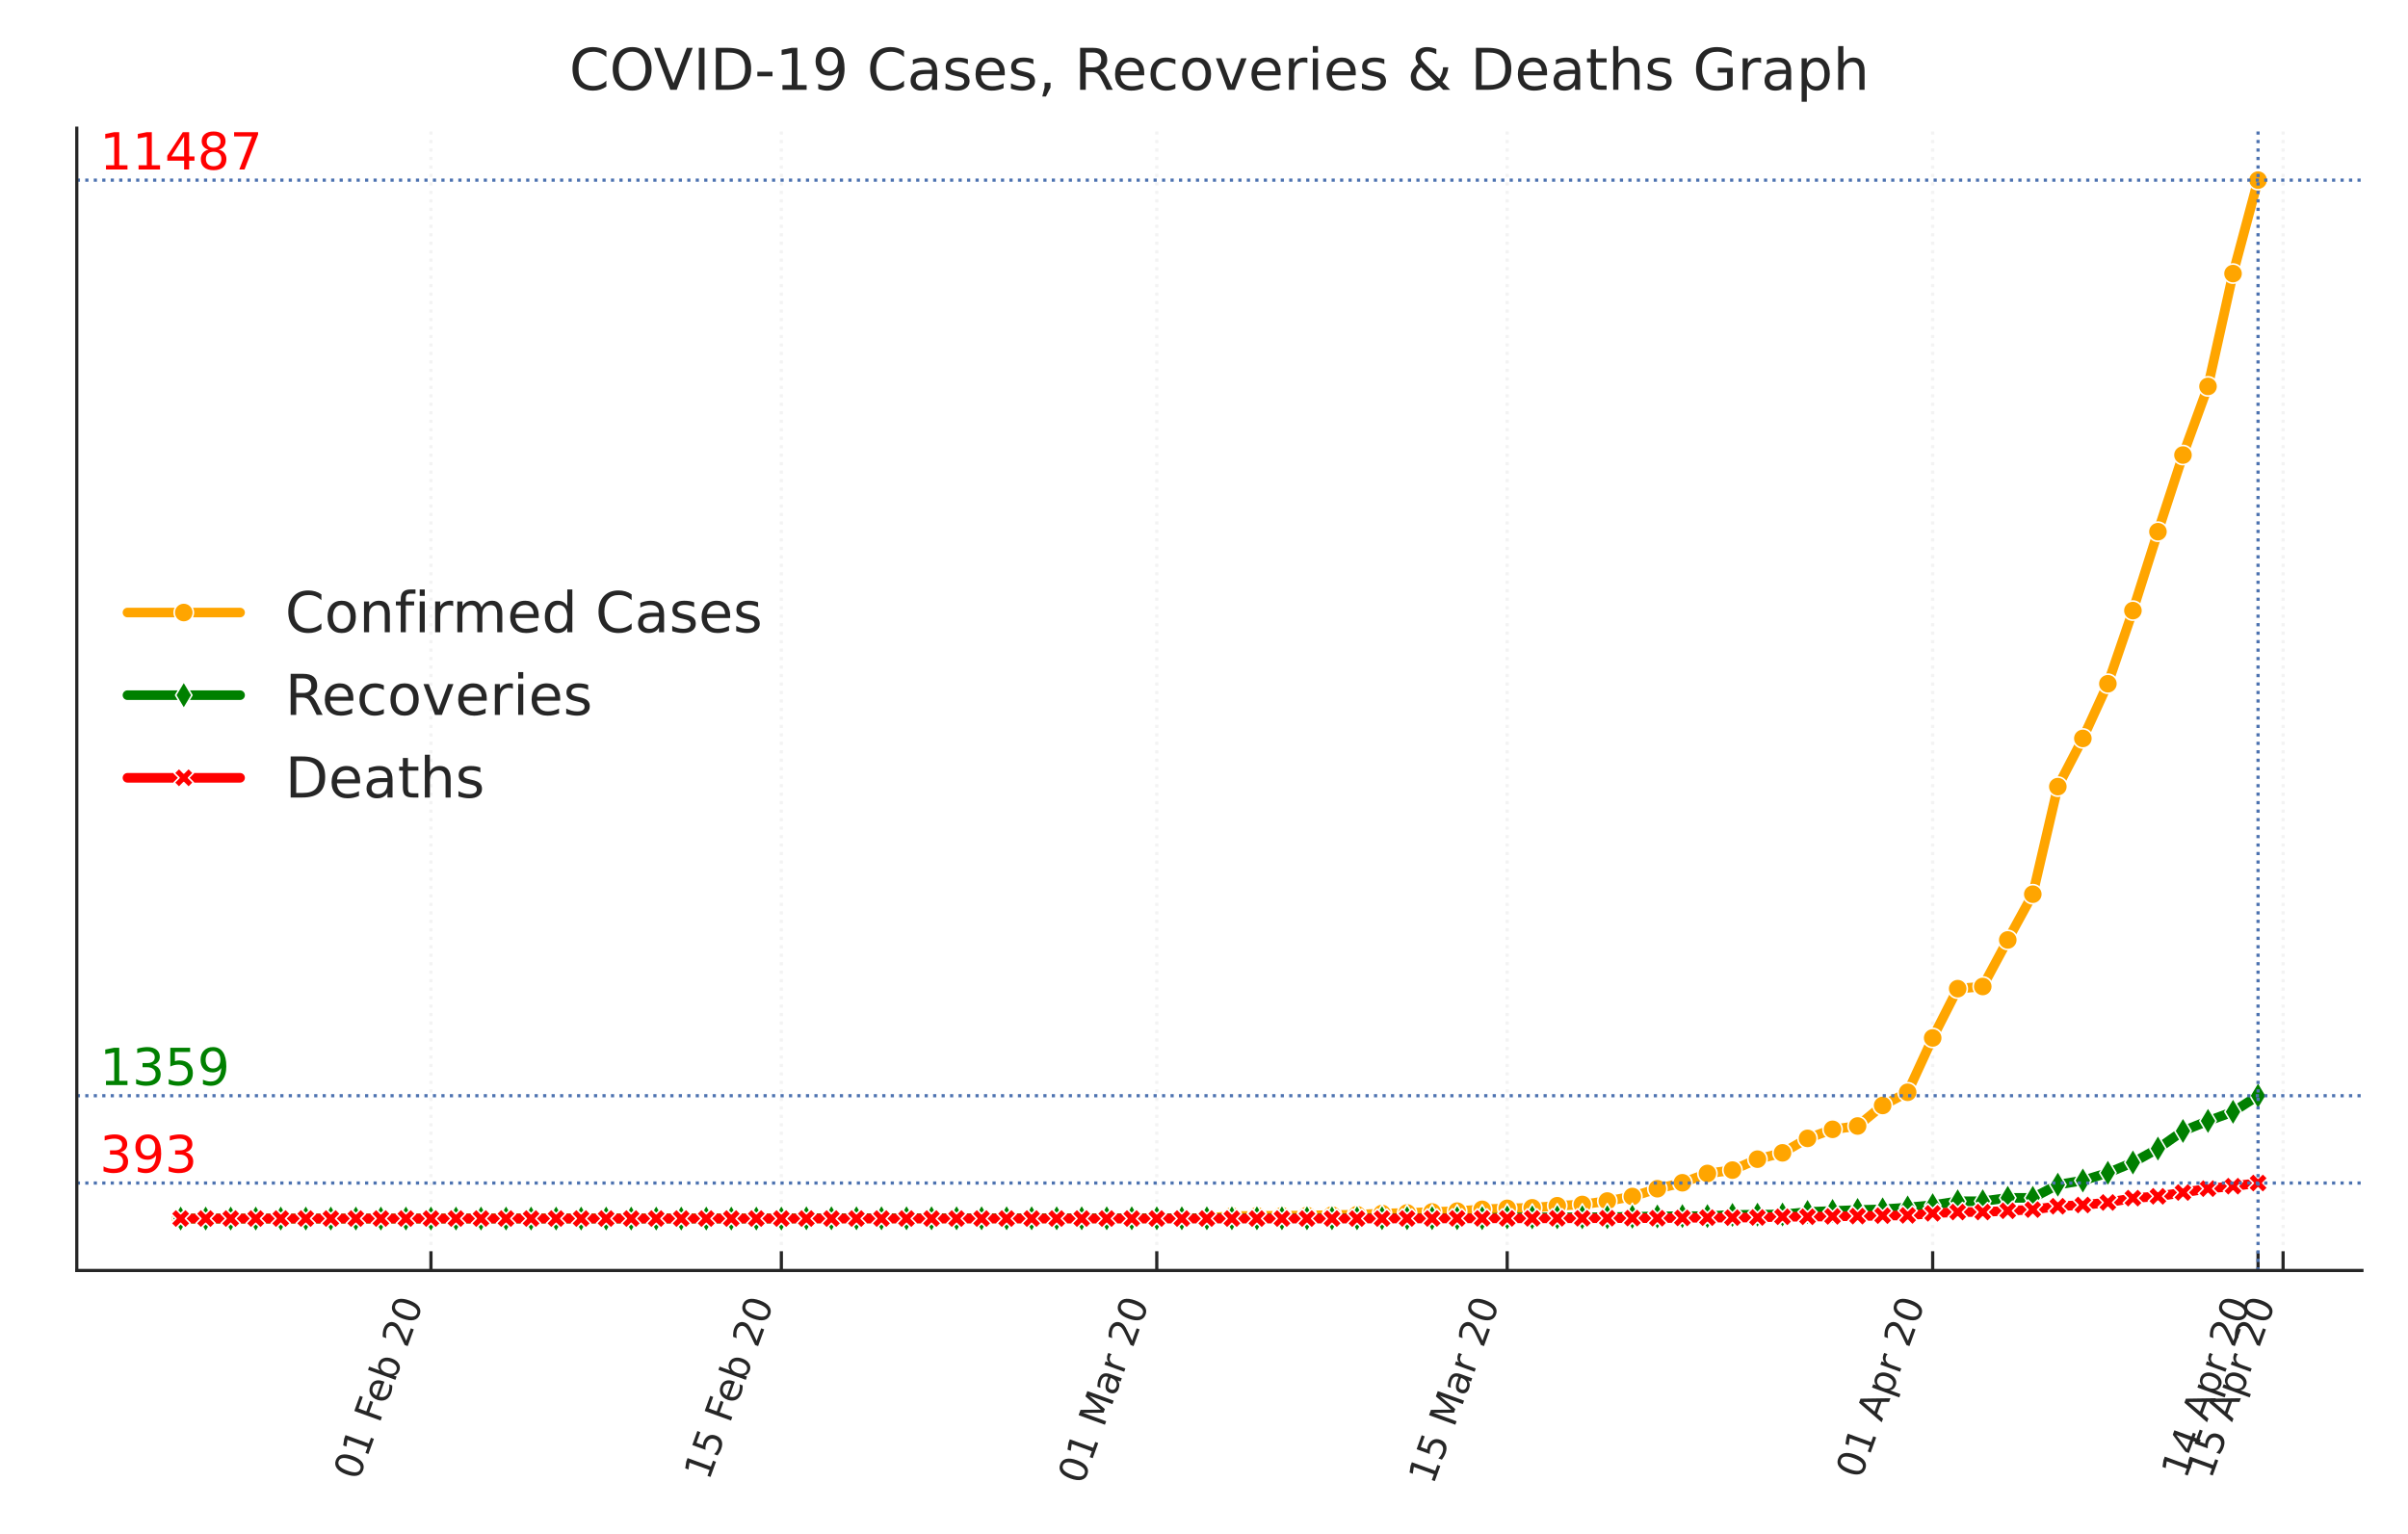 <?xml version="1.0" encoding="utf-8" standalone="no"?>
<!DOCTYPE svg PUBLIC "-//W3C//DTD SVG 1.1//EN"
  "http://www.w3.org/Graphics/SVG/1.1/DTD/svg11.dtd">
<!-- Created with matplotlib (https://matplotlib.org/) -->
<svg height="239.855pt" version="1.1" viewBox="0 0 376.32 239.855" width="376.32pt" xmlns="http://www.w3.org/2000/svg" xmlns:xlink="http://www.w3.org/1999/xlink">
 <defs>
  <style type="text/css">
*{stroke-linecap:butt;stroke-linejoin:round;}
  </style>
 </defs>
 <g id="figure_1">
  <g id="patch_1">
   <path d="M 0 239.855 
L 376.32 239.855 
L 376.32 0 
L 0 0 
z
" style="fill:#ffffff;"/>
  </g>
  <g id="axes_1">
   <g id="patch_2">
    <path d="M 12 198.599 
L 369.12 198.599 
L 369.12 20.039 
L 12 20.039 
z
" style="fill:#ffffff;"/>
   </g>
   <g id="matplotlib.axis_1">
    <g id="xtick_1">
     <g id="line2d_1">
      <path clip-path="url(#p865169daa4)" d="M 67.348 198.599 
L 67.348 20.039 
" style="fill:none;stroke:#f3f3f3;stroke-dasharray:0.5,0.825;stroke-dashoffset:0;stroke-width:0.5;"/>
     </g>
     <g id="line2d_2">
      <defs>
       <path d="M 0 0 
L 0 -3 
" id="mbcee0ee4ef" style="stroke:#262626;stroke-width:0.5;"/>
      </defs>
      <g>
       <use style="fill:#262626;stroke:#262626;stroke-width:0.5;" x="67.348" xlink:href="#mbcee0ee4ef" y="198.599"/>
      </g>
     </g>
     <g id="text_1">
      <!-- 01 Feb 20 -->
      <defs>
       <path d="M 31.781 66.406 
Q 24.172 66.406 20.328 58.906 
Q 16.5 51.422 16.5 36.375 
Q 16.5 21.391 20.328 13.891 
Q 24.172 6.391 31.781 6.391 
Q 39.453 6.391 43.281 13.891 
Q 47.125 21.391 47.125 36.375 
Q 47.125 51.422 43.281 58.906 
Q 39.453 66.406 31.781 66.406 
z
M 31.781 74.219 
Q 44.047 74.219 50.516 64.516 
Q 56.984 54.828 56.984 36.375 
Q 56.984 17.969 50.516 8.266 
Q 44.047 -1.422 31.781 -1.422 
Q 19.531 -1.422 13.062 8.266 
Q 6.594 17.969 6.594 36.375 
Q 6.594 54.828 13.062 64.516 
Q 19.531 74.219 31.781 74.219 
z
" id="DejaVuSans-48"/>
       <path d="M 12.406 8.297 
L 28.516 8.297 
L 28.516 63.922 
L 10.984 60.406 
L 10.984 69.391 
L 28.422 72.906 
L 38.281 72.906 
L 38.281 8.297 
L 54.391 8.297 
L 54.391 0 
L 12.406 0 
z
" id="DejaVuSans-49"/>
       <path id="DejaVuSans-32"/>
       <path d="M 9.812 72.906 
L 51.703 72.906 
L 51.703 64.594 
L 19.672 64.594 
L 19.672 43.109 
L 48.578 43.109 
L 48.578 34.812 
L 19.672 34.812 
L 19.672 0 
L 9.812 0 
z
" id="DejaVuSans-70"/>
       <path d="M 56.203 29.594 
L 56.203 25.203 
L 14.891 25.203 
Q 15.484 15.922 20.484 11.062 
Q 25.484 6.203 34.422 6.203 
Q 39.594 6.203 44.453 7.469 
Q 49.312 8.734 54.109 11.281 
L 54.109 2.781 
Q 49.266 0.734 44.188 -0.344 
Q 39.109 -1.422 33.891 -1.422 
Q 20.797 -1.422 13.156 6.188 
Q 5.516 13.812 5.516 26.812 
Q 5.516 40.234 12.766 48.109 
Q 20.016 56 32.328 56 
Q 43.359 56 49.781 48.891 
Q 56.203 41.797 56.203 29.594 
z
M 47.219 32.234 
Q 47.125 39.594 43.094 43.984 
Q 39.062 48.391 32.422 48.391 
Q 24.906 48.391 20.391 44.141 
Q 15.875 39.891 15.188 32.172 
z
" id="DejaVuSans-101"/>
       <path d="M 48.688 27.297 
Q 48.688 37.203 44.609 42.844 
Q 40.531 48.484 33.406 48.484 
Q 26.266 48.484 22.188 42.844 
Q 18.109 37.203 18.109 27.297 
Q 18.109 17.391 22.188 11.75 
Q 26.266 6.109 33.406 6.109 
Q 40.531 6.109 44.609 11.75 
Q 48.688 17.391 48.688 27.297 
z
M 18.109 46.391 
Q 20.953 51.266 25.266 53.625 
Q 29.594 56 35.594 56 
Q 45.562 56 51.781 48.094 
Q 58.016 40.188 58.016 27.297 
Q 58.016 14.406 51.781 6.484 
Q 45.562 -1.422 35.594 -1.422 
Q 29.594 -1.422 25.266 0.953 
Q 20.953 3.328 18.109 8.203 
L 18.109 0 
L 9.078 0 
L 9.078 75.984 
L 18.109 75.984 
z
" id="DejaVuSans-98"/>
       <path d="M 19.188 8.297 
L 53.609 8.297 
L 53.609 0 
L 7.328 0 
L 7.328 8.297 
Q 12.938 14.109 22.625 23.891 
Q 32.328 33.688 34.812 36.531 
Q 39.547 41.844 41.422 45.531 
Q 43.312 49.219 43.312 52.781 
Q 43.312 58.594 39.234 62.25 
Q 35.156 65.922 28.609 65.922 
Q 23.969 65.922 18.812 64.312 
Q 13.672 62.703 7.812 59.422 
L 7.812 69.391 
Q 13.766 71.781 18.938 73 
Q 24.125 74.219 28.422 74.219 
Q 39.75 74.219 46.484 68.547 
Q 53.219 62.891 53.219 53.422 
Q 53.219 48.922 51.531 44.891 
Q 49.859 40.875 45.406 35.406 
Q 44.188 33.984 37.641 27.219 
Q 31.109 20.453 19.188 8.297 
z
" id="DejaVuSans-50"/>
      </defs>
      <g style="fill:#262626;" transform="translate(56.015 231.572)rotate(-70)scale(0.06 -0.06)">
       <use xlink:href="#DejaVuSans-48"/>
       <use x="63.623" xlink:href="#DejaVuSans-49"/>
       <use x="127.246" xlink:href="#DejaVuSans-32"/>
       <use x="159.033" xlink:href="#DejaVuSans-70"/>
       <use x="211.053" xlink:href="#DejaVuSans-101"/>
       <use x="272.576" xlink:href="#DejaVuSans-98"/>
       <use x="336.053" xlink:href="#DejaVuSans-32"/>
       <use x="367.84" xlink:href="#DejaVuSans-50"/>
       <use x="431.463" xlink:href="#DejaVuSans-48"/>
      </g>
     </g>
    </g>
    <g id="xtick_2">
     <g id="line2d_3">
      <path clip-path="url(#p865169daa4)" d="M 122.109 198.599 
L 122.109 20.039 
" style="fill:none;stroke:#f3f3f3;stroke-dasharray:0.5,0.825;stroke-dashoffset:0;stroke-width:0.5;"/>
     </g>
     <g id="line2d_4">
      <g>
       <use style="fill:#262626;stroke:#262626;stroke-width:0.5;" x="122.109" xlink:href="#mbcee0ee4ef" y="198.599"/>
      </g>
     </g>
     <g id="text_2">
      <!-- 15 Feb 20 -->
      <defs>
       <path d="M 10.797 72.906 
L 49.516 72.906 
L 49.516 64.594 
L 19.828 64.594 
L 19.828 46.734 
Q 21.969 47.469 24.109 47.828 
Q 26.266 48.188 28.422 48.188 
Q 40.625 48.188 47.75 41.5 
Q 54.891 34.812 54.891 23.391 
Q 54.891 11.625 47.562 5.094 
Q 40.234 -1.422 26.906 -1.422 
Q 22.312 -1.422 17.547 -0.641 
Q 12.797 0.141 7.719 1.703 
L 7.719 11.625 
Q 12.109 9.234 16.797 8.062 
Q 21.484 6.891 26.703 6.891 
Q 35.156 6.891 40.078 11.328 
Q 45.016 15.766 45.016 23.391 
Q 45.016 31 40.078 35.438 
Q 35.156 39.891 26.703 39.891 
Q 22.75 39.891 18.812 39.016 
Q 14.891 38.141 10.797 36.281 
z
" id="DejaVuSans-53"/>
      </defs>
      <g style="fill:#262626;" transform="translate(110.776 231.572)rotate(-70)scale(0.06 -0.06)">
       <use xlink:href="#DejaVuSans-49"/>
       <use x="63.623" xlink:href="#DejaVuSans-53"/>
       <use x="127.246" xlink:href="#DejaVuSans-32"/>
       <use x="159.033" xlink:href="#DejaVuSans-70"/>
       <use x="211.053" xlink:href="#DejaVuSans-101"/>
       <use x="272.576" xlink:href="#DejaVuSans-98"/>
       <use x="336.053" xlink:href="#DejaVuSans-32"/>
       <use x="367.84" xlink:href="#DejaVuSans-50"/>
       <use x="431.463" xlink:href="#DejaVuSans-48"/>
      </g>
     </g>
    </g>
    <g id="xtick_3">
     <g id="line2d_5">
      <path clip-path="url(#p865169daa4)" d="M 180.781 198.599 
L 180.781 20.039 
" style="fill:none;stroke:#f3f3f3;stroke-dasharray:0.5,0.825;stroke-dashoffset:0;stroke-width:0.5;"/>
     </g>
     <g id="line2d_6">
      <g>
       <use style="fill:#262626;stroke:#262626;stroke-width:0.5;" x="180.781" xlink:href="#mbcee0ee4ef" y="198.599"/>
      </g>
     </g>
     <g id="text_3">
      <!-- 01 Mar 20 -->
      <defs>
       <path d="M 9.812 72.906 
L 24.516 72.906 
L 43.109 23.297 
L 61.812 72.906 
L 76.516 72.906 
L 76.516 0 
L 66.891 0 
L 66.891 64.016 
L 48.094 14.016 
L 38.188 14.016 
L 19.391 64.016 
L 19.391 0 
L 9.812 0 
z
" id="DejaVuSans-77"/>
       <path d="M 34.281 27.484 
Q 23.391 27.484 19.188 25 
Q 14.984 22.516 14.984 16.5 
Q 14.984 11.719 18.141 8.906 
Q 21.297 6.109 26.703 6.109 
Q 34.188 6.109 38.703 11.406 
Q 43.219 16.703 43.219 25.484 
L 43.219 27.484 
z
M 52.203 31.203 
L 52.203 0 
L 43.219 0 
L 43.219 8.297 
Q 40.141 3.328 35.547 0.953 
Q 30.953 -1.422 24.312 -1.422 
Q 15.922 -1.422 10.953 3.297 
Q 6 8.016 6 15.922 
Q 6 25.141 12.172 29.828 
Q 18.359 34.516 30.609 34.516 
L 43.219 34.516 
L 43.219 35.406 
Q 43.219 41.609 39.141 45 
Q 35.062 48.391 27.688 48.391 
Q 23 48.391 18.547 47.266 
Q 14.109 46.141 10.016 43.891 
L 10.016 52.203 
Q 14.938 54.109 19.578 55.047 
Q 24.219 56 28.609 56 
Q 40.484 56 46.344 49.844 
Q 52.203 43.703 52.203 31.203 
z
" id="DejaVuSans-97"/>
       <path d="M 41.109 46.297 
Q 39.594 47.172 37.812 47.578 
Q 36.031 48 33.891 48 
Q 26.266 48 22.188 43.047 
Q 18.109 38.094 18.109 28.812 
L 18.109 0 
L 9.078 0 
L 9.078 54.688 
L 18.109 54.688 
L 18.109 46.188 
Q 20.953 51.172 25.484 53.578 
Q 30.031 56 36.531 56 
Q 37.453 56 38.578 55.875 
Q 39.703 55.766 41.062 55.516 
z
" id="DejaVuSans-114"/>
      </defs>
      <g style="fill:#262626;" transform="translate(169.21 232.228)rotate(-70)scale(0.06 -0.06)">
       <use xlink:href="#DejaVuSans-48"/>
       <use x="63.623" xlink:href="#DejaVuSans-49"/>
       <use x="127.246" xlink:href="#DejaVuSans-32"/>
       <use x="159.033" xlink:href="#DejaVuSans-77"/>
       <use x="245.312" xlink:href="#DejaVuSans-97"/>
       <use x="306.592" xlink:href="#DejaVuSans-114"/>
       <use x="347.705" xlink:href="#DejaVuSans-32"/>
       <use x="379.492" xlink:href="#DejaVuSans-50"/>
       <use x="443.115" xlink:href="#DejaVuSans-48"/>
      </g>
     </g>
    </g>
    <g id="xtick_4">
     <g id="line2d_7">
      <path clip-path="url(#p865169daa4)" d="M 235.542 198.599 
L 235.542 20.039 
" style="fill:none;stroke:#f3f3f3;stroke-dasharray:0.5,0.825;stroke-dashoffset:0;stroke-width:0.5;"/>
     </g>
     <g id="line2d_8">
      <g>
       <use style="fill:#262626;stroke:#262626;stroke-width:0.5;" x="235.542" xlink:href="#mbcee0ee4ef" y="198.599"/>
      </g>
     </g>
     <g id="text_4">
      <!-- 15 Mar 20 -->
      <g style="fill:#262626;" transform="translate(223.971 232.228)rotate(-70)scale(0.06 -0.06)">
       <use xlink:href="#DejaVuSans-49"/>
       <use x="63.623" xlink:href="#DejaVuSans-53"/>
       <use x="127.246" xlink:href="#DejaVuSans-32"/>
       <use x="159.033" xlink:href="#DejaVuSans-77"/>
       <use x="245.312" xlink:href="#DejaVuSans-97"/>
       <use x="306.592" xlink:href="#DejaVuSans-114"/>
       <use x="347.705" xlink:href="#DejaVuSans-32"/>
       <use x="379.492" xlink:href="#DejaVuSans-50"/>
       <use x="443.115" xlink:href="#DejaVuSans-48"/>
      </g>
     </g>
    </g>
    <g id="xtick_5">
     <g id="line2d_9">
      <path clip-path="url(#p865169daa4)" d="M 302.038 198.599 
L 302.038 20.039 
" style="fill:none;stroke:#f3f3f3;stroke-dasharray:0.5,0.825;stroke-dashoffset:0;stroke-width:0.5;"/>
     </g>
     <g id="line2d_10">
      <g>
       <use style="fill:#262626;stroke:#262626;stroke-width:0.5;" x="302.038" xlink:href="#mbcee0ee4ef" y="198.599"/>
      </g>
     </g>
     <g id="text_5">
      <!-- 01 Apr 20 -->
      <defs>
       <path d="M 34.188 63.188 
L 20.797 26.906 
L 47.609 26.906 
z
M 28.609 72.906 
L 39.797 72.906 
L 67.578 0 
L 57.328 0 
L 50.688 18.703 
L 17.828 18.703 
L 11.188 0 
L 0.781 0 
z
" id="DejaVuSans-65"/>
       <path d="M 18.109 8.203 
L 18.109 -20.797 
L 9.078 -20.797 
L 9.078 54.688 
L 18.109 54.688 
L 18.109 46.391 
Q 20.953 51.266 25.266 53.625 
Q 29.594 56 35.594 56 
Q 45.562 56 51.781 48.094 
Q 58.016 40.188 58.016 27.297 
Q 58.016 14.406 51.781 6.484 
Q 45.562 -1.422 35.594 -1.422 
Q 29.594 -1.422 25.266 0.953 
Q 20.953 3.328 18.109 8.203 
z
M 48.688 27.297 
Q 48.688 37.203 44.609 42.844 
Q 40.531 48.484 33.406 48.484 
Q 26.266 48.484 22.188 42.844 
Q 18.109 37.203 18.109 27.297 
Q 18.109 17.391 22.188 11.75 
Q 26.266 6.109 33.406 6.109 
Q 40.531 6.109 44.609 11.75 
Q 48.688 17.391 48.688 27.297 
z
" id="DejaVuSans-112"/>
      </defs>
      <g style="fill:#262626;" transform="translate(290.788 231.345)rotate(-70)scale(0.06 -0.06)">
       <use xlink:href="#DejaVuSans-48"/>
       <use x="63.623" xlink:href="#DejaVuSans-49"/>
       <use x="127.246" xlink:href="#DejaVuSans-32"/>
       <use x="159.033" xlink:href="#DejaVuSans-65"/>
       <use x="227.441" xlink:href="#DejaVuSans-112"/>
       <use x="290.918" xlink:href="#DejaVuSans-114"/>
       <use x="332.031" xlink:href="#DejaVuSans-32"/>
       <use x="363.818" xlink:href="#DejaVuSans-50"/>
       <use x="427.441" xlink:href="#DejaVuSans-48"/>
      </g>
     </g>
    </g>
    <g id="xtick_6">
     <g id="line2d_11">
      <path clip-path="url(#p865169daa4)" d="M 356.799 198.599 
L 356.799 20.039 
" style="fill:none;stroke:#f3f3f3;stroke-dasharray:0.5,0.825;stroke-dashoffset:0;stroke-width:0.5;"/>
     </g>
     <g id="line2d_12">
      <g>
       <use style="fill:#262626;stroke:#262626;stroke-width:0.5;" x="356.799" xlink:href="#mbcee0ee4ef" y="198.599"/>
      </g>
     </g>
     <g id="text_6">
      <!-- 15 Apr 20 -->
      <g style="fill:#262626;" transform="translate(345.549 231.345)rotate(-70)scale(0.06 -0.06)">
       <use xlink:href="#DejaVuSans-49"/>
       <use x="63.623" xlink:href="#DejaVuSans-53"/>
       <use x="127.246" xlink:href="#DejaVuSans-32"/>
       <use x="159.033" xlink:href="#DejaVuSans-65"/>
       <use x="227.441" xlink:href="#DejaVuSans-112"/>
       <use x="290.918" xlink:href="#DejaVuSans-114"/>
       <use x="332.031" xlink:href="#DejaVuSans-32"/>
       <use x="363.818" xlink:href="#DejaVuSans-50"/>
       <use x="427.441" xlink:href="#DejaVuSans-48"/>
      </g>
     </g>
    </g>
    <g id="xtick_7">
     <g id="line2d_13">
      <path clip-path="url(#p865169daa4)" d="M 352.887 198.599 
L 352.887 20.039 
" style="fill:none;stroke:#f3f3f3;stroke-dasharray:0.5,0.825;stroke-dashoffset:0;stroke-width:0.5;"/>
     </g>
     <g id="line2d_14">
      <g>
       <use style="fill:#262626;stroke:#262626;stroke-width:0.5;" x="352.887" xlink:href="#mbcee0ee4ef" y="198.599"/>
      </g>
     </g>
     <g id="text_7">
      <!-- 14 Apr 20 -->
      <defs>
       <path d="M 37.797 64.312 
L 12.891 25.391 
L 37.797 25.391 
z
M 35.203 72.906 
L 47.609 72.906 
L 47.609 25.391 
L 58.016 25.391 
L 58.016 17.188 
L 47.609 17.188 
L 47.609 0 
L 37.797 0 
L 37.797 17.188 
L 4.891 17.188 
L 4.891 26.703 
z
" id="DejaVuSans-52"/>
      </defs>
      <g style="fill:#262626;" transform="translate(341.638 231.345)rotate(-70)scale(0.06 -0.06)">
       <use xlink:href="#DejaVuSans-49"/>
       <use x="63.623" xlink:href="#DejaVuSans-52"/>
       <use x="127.246" xlink:href="#DejaVuSans-32"/>
       <use x="159.033" xlink:href="#DejaVuSans-65"/>
       <use x="227.441" xlink:href="#DejaVuSans-112"/>
       <use x="290.918" xlink:href="#DejaVuSans-114"/>
       <use x="332.031" xlink:href="#DejaVuSans-32"/>
       <use x="363.818" xlink:href="#DejaVuSans-50"/>
       <use x="427.441" xlink:href="#DejaVuSans-48"/>
      </g>
     </g>
    </g>
   </g>
   <g id="line2d_15">
    <path clip-path="url(#p865169daa4)" d="M 28.233 190.482 
L 32.144 190.482 
L 36.056 190.482 
L 39.967 190.482 
L 43.879 190.482 
L 47.79 190.482 
L 51.702 190.482 
L 55.613 190.482 
L 59.525 190.468 
L 63.436 190.468 
L 67.348 190.468 
L 71.259 190.454 
L 75.171 190.44 
L 79.082 190.44 
L 82.994 190.44 
L 86.905 190.44 
L 90.817 190.44 
L 94.728 190.44 
L 98.64 190.44 
L 102.551 190.44 
L 106.463 190.44 
L 110.374 190.44 
L 114.286 190.44 
L 118.197 190.44 
L 122.109 190.44 
L 126.02 190.44 
L 129.932 190.44 
L 133.843 190.44 
L 137.755 190.44 
L 141.666 190.44 
L 145.578 190.44 
L 149.489 190.44 
L 153.401 190.44 
L 157.312 190.44 
L 161.224 190.44 
L 165.135 190.44 
L 169.047 190.44 
L 172.958 190.44 
L 176.87 190.44 
L 180.781 190.44 
L 184.693 190.412 
L 188.604 190.412 
L 192.516 190.087 
L 196.427 190.058 
L 200.339 190.044 
L 204.25 190.002 
L 208.162 189.931 
L 212.073 189.875 
L 215.985 189.691 
L 219.896 189.606 
L 223.808 189.451 
L 227.719 189.323 
L 231.631 189.041 
L 235.542 188.885 
L 239.454 188.801 
L 243.365 188.476 
L 247.277 188.278 
L 251.188 187.741 
L 255.1 187.034 
L 259.011 185.819 
L 262.923 184.886 
L 266.834 183.431 
L 270.746 182.908 
L 274.657 181.198 
L 278.569 180.209 
L 282.48 177.948 
L 286.392 176.535 
L 290.303 176.012 
L 294.215 172.804 
L 298.126 170.741 
L 302.038 162.248 
L 305.949 154.546 
L 309.861 154.207 
L 313.772 146.929 
L 317.684 139.779 
L 321.595 122.962 
L 325.507 115.43 
L 329.418 106.881 
L 333.33 95.449 
L 337.241 83.112 
L 341.153 71.129 
L 345.064 60.403 
L 348.976 42.767 
L 352.887 28.155 
" style="fill:none;stroke:#ffa500;stroke-linecap:round;stroke-width:1.5;"/>
    <defs>
     <path d="M 0 1.5 
C 0.398 1.5 0.779 1.342 1.061 1.061 
C 1.342 0.779 1.5 0.398 1.5 0 
C 1.5 -0.398 1.342 -0.779 1.061 -1.061 
C 0.779 -1.342 0.398 -1.5 0 -1.5 
C -0.398 -1.5 -0.779 -1.342 -1.061 -1.061 
C -1.342 -0.779 -1.5 -0.398 -1.5 0 
C -1.5 0.398 -1.342 0.779 -1.061 1.061 
C -0.779 1.342 -0.398 1.5 0 1.5 
z
" id="mcdb4184caa" style="stroke:#ffffff;stroke-width:0.25;"/>
    </defs>
    <g clip-path="url(#p865169daa4)">
     <use style="fill:#ffa500;stroke:#ffffff;stroke-width:0.25;" x="28.233" xlink:href="#mcdb4184caa" y="190.482"/>
     <use style="fill:#ffa500;stroke:#ffffff;stroke-width:0.25;" x="32.144" xlink:href="#mcdb4184caa" y="190.482"/>
     <use style="fill:#ffa500;stroke:#ffffff;stroke-width:0.25;" x="36.056" xlink:href="#mcdb4184caa" y="190.482"/>
     <use style="fill:#ffa500;stroke:#ffffff;stroke-width:0.25;" x="39.967" xlink:href="#mcdb4184caa" y="190.482"/>
     <use style="fill:#ffa500;stroke:#ffffff;stroke-width:0.25;" x="43.879" xlink:href="#mcdb4184caa" y="190.482"/>
     <use style="fill:#ffa500;stroke:#ffffff;stroke-width:0.25;" x="47.79" xlink:href="#mcdb4184caa" y="190.482"/>
     <use style="fill:#ffa500;stroke:#ffffff;stroke-width:0.25;" x="51.702" xlink:href="#mcdb4184caa" y="190.482"/>
     <use style="fill:#ffa500;stroke:#ffffff;stroke-width:0.25;" x="55.613" xlink:href="#mcdb4184caa" y="190.482"/>
     <use style="fill:#ffa500;stroke:#ffffff;stroke-width:0.25;" x="59.525" xlink:href="#mcdb4184caa" y="190.468"/>
     <use style="fill:#ffa500;stroke:#ffffff;stroke-width:0.25;" x="63.436" xlink:href="#mcdb4184caa" y="190.468"/>
     <use style="fill:#ffa500;stroke:#ffffff;stroke-width:0.25;" x="67.348" xlink:href="#mcdb4184caa" y="190.468"/>
     <use style="fill:#ffa500;stroke:#ffffff;stroke-width:0.25;" x="71.259" xlink:href="#mcdb4184caa" y="190.454"/>
     <use style="fill:#ffa500;stroke:#ffffff;stroke-width:0.25;" x="75.171" xlink:href="#mcdb4184caa" y="190.44"/>
     <use style="fill:#ffa500;stroke:#ffffff;stroke-width:0.25;" x="79.082" xlink:href="#mcdb4184caa" y="190.44"/>
     <use style="fill:#ffa500;stroke:#ffffff;stroke-width:0.25;" x="82.994" xlink:href="#mcdb4184caa" y="190.44"/>
     <use style="fill:#ffa500;stroke:#ffffff;stroke-width:0.25;" x="86.905" xlink:href="#mcdb4184caa" y="190.44"/>
     <use style="fill:#ffa500;stroke:#ffffff;stroke-width:0.25;" x="90.817" xlink:href="#mcdb4184caa" y="190.44"/>
     <use style="fill:#ffa500;stroke:#ffffff;stroke-width:0.25;" x="94.728" xlink:href="#mcdb4184caa" y="190.44"/>
     <use style="fill:#ffa500;stroke:#ffffff;stroke-width:0.25;" x="98.64" xlink:href="#mcdb4184caa" y="190.44"/>
     <use style="fill:#ffa500;stroke:#ffffff;stroke-width:0.25;" x="102.551" xlink:href="#mcdb4184caa" y="190.44"/>
     <use style="fill:#ffa500;stroke:#ffffff;stroke-width:0.25;" x="106.463" xlink:href="#mcdb4184caa" y="190.44"/>
     <use style="fill:#ffa500;stroke:#ffffff;stroke-width:0.25;" x="110.374" xlink:href="#mcdb4184caa" y="190.44"/>
     <use style="fill:#ffa500;stroke:#ffffff;stroke-width:0.25;" x="114.286" xlink:href="#mcdb4184caa" y="190.44"/>
     <use style="fill:#ffa500;stroke:#ffffff;stroke-width:0.25;" x="118.197" xlink:href="#mcdb4184caa" y="190.44"/>
     <use style="fill:#ffa500;stroke:#ffffff;stroke-width:0.25;" x="122.109" xlink:href="#mcdb4184caa" y="190.44"/>
     <use style="fill:#ffa500;stroke:#ffffff;stroke-width:0.25;" x="126.02" xlink:href="#mcdb4184caa" y="190.44"/>
     <use style="fill:#ffa500;stroke:#ffffff;stroke-width:0.25;" x="129.932" xlink:href="#mcdb4184caa" y="190.44"/>
     <use style="fill:#ffa500;stroke:#ffffff;stroke-width:0.25;" x="133.843" xlink:href="#mcdb4184caa" y="190.44"/>
     <use style="fill:#ffa500;stroke:#ffffff;stroke-width:0.25;" x="137.755" xlink:href="#mcdb4184caa" y="190.44"/>
     <use style="fill:#ffa500;stroke:#ffffff;stroke-width:0.25;" x="141.666" xlink:href="#mcdb4184caa" y="190.44"/>
     <use style="fill:#ffa500;stroke:#ffffff;stroke-width:0.25;" x="145.578" xlink:href="#mcdb4184caa" y="190.44"/>
     <use style="fill:#ffa500;stroke:#ffffff;stroke-width:0.25;" x="149.489" xlink:href="#mcdb4184caa" y="190.44"/>
     <use style="fill:#ffa500;stroke:#ffffff;stroke-width:0.25;" x="153.401" xlink:href="#mcdb4184caa" y="190.44"/>
     <use style="fill:#ffa500;stroke:#ffffff;stroke-width:0.25;" x="157.312" xlink:href="#mcdb4184caa" y="190.44"/>
     <use style="fill:#ffa500;stroke:#ffffff;stroke-width:0.25;" x="161.224" xlink:href="#mcdb4184caa" y="190.44"/>
     <use style="fill:#ffa500;stroke:#ffffff;stroke-width:0.25;" x="165.135" xlink:href="#mcdb4184caa" y="190.44"/>
     <use style="fill:#ffa500;stroke:#ffffff;stroke-width:0.25;" x="169.047" xlink:href="#mcdb4184caa" y="190.44"/>
     <use style="fill:#ffa500;stroke:#ffffff;stroke-width:0.25;" x="172.958" xlink:href="#mcdb4184caa" y="190.44"/>
     <use style="fill:#ffa500;stroke:#ffffff;stroke-width:0.25;" x="176.87" xlink:href="#mcdb4184caa" y="190.44"/>
     <use style="fill:#ffa500;stroke:#ffffff;stroke-width:0.25;" x="180.781" xlink:href="#mcdb4184caa" y="190.44"/>
     <use style="fill:#ffa500;stroke:#ffffff;stroke-width:0.25;" x="184.693" xlink:href="#mcdb4184caa" y="190.412"/>
     <use style="fill:#ffa500;stroke:#ffffff;stroke-width:0.25;" x="188.604" xlink:href="#mcdb4184caa" y="190.412"/>
     <use style="fill:#ffa500;stroke:#ffffff;stroke-width:0.25;" x="192.516" xlink:href="#mcdb4184caa" y="190.087"/>
     <use style="fill:#ffa500;stroke:#ffffff;stroke-width:0.25;" x="196.427" xlink:href="#mcdb4184caa" y="190.058"/>
     <use style="fill:#ffa500;stroke:#ffffff;stroke-width:0.25;" x="200.339" xlink:href="#mcdb4184caa" y="190.044"/>
     <use style="fill:#ffa500;stroke:#ffffff;stroke-width:0.25;" x="204.25" xlink:href="#mcdb4184caa" y="190.002"/>
     <use style="fill:#ffa500;stroke:#ffffff;stroke-width:0.25;" x="208.162" xlink:href="#mcdb4184caa" y="189.931"/>
     <use style="fill:#ffa500;stroke:#ffffff;stroke-width:0.25;" x="212.073" xlink:href="#mcdb4184caa" y="189.875"/>
     <use style="fill:#ffa500;stroke:#ffffff;stroke-width:0.25;" x="215.985" xlink:href="#mcdb4184caa" y="189.691"/>
     <use style="fill:#ffa500;stroke:#ffffff;stroke-width:0.25;" x="219.896" xlink:href="#mcdb4184caa" y="189.606"/>
     <use style="fill:#ffa500;stroke:#ffffff;stroke-width:0.25;" x="223.808" xlink:href="#mcdb4184caa" y="189.451"/>
     <use style="fill:#ffa500;stroke:#ffffff;stroke-width:0.25;" x="227.719" xlink:href="#mcdb4184caa" y="189.323"/>
     <use style="fill:#ffa500;stroke:#ffffff;stroke-width:0.25;" x="231.631" xlink:href="#mcdb4184caa" y="189.041"/>
     <use style="fill:#ffa500;stroke:#ffffff;stroke-width:0.25;" x="235.542" xlink:href="#mcdb4184caa" y="188.885"/>
     <use style="fill:#ffa500;stroke:#ffffff;stroke-width:0.25;" x="239.454" xlink:href="#mcdb4184caa" y="188.801"/>
     <use style="fill:#ffa500;stroke:#ffffff;stroke-width:0.25;" x="243.365" xlink:href="#mcdb4184caa" y="188.476"/>
     <use style="fill:#ffa500;stroke:#ffffff;stroke-width:0.25;" x="247.277" xlink:href="#mcdb4184caa" y="188.278"/>
     <use style="fill:#ffa500;stroke:#ffffff;stroke-width:0.25;" x="251.188" xlink:href="#mcdb4184caa" y="187.741"/>
     <use style="fill:#ffa500;stroke:#ffffff;stroke-width:0.25;" x="255.1" xlink:href="#mcdb4184caa" y="187.034"/>
     <use style="fill:#ffa500;stroke:#ffffff;stroke-width:0.25;" x="259.011" xlink:href="#mcdb4184caa" y="185.819"/>
     <use style="fill:#ffa500;stroke:#ffffff;stroke-width:0.25;" x="262.923" xlink:href="#mcdb4184caa" y="184.886"/>
     <use style="fill:#ffa500;stroke:#ffffff;stroke-width:0.25;" x="266.834" xlink:href="#mcdb4184caa" y="183.431"/>
     <use style="fill:#ffa500;stroke:#ffffff;stroke-width:0.25;" x="270.746" xlink:href="#mcdb4184caa" y="182.908"/>
     <use style="fill:#ffa500;stroke:#ffffff;stroke-width:0.25;" x="274.657" xlink:href="#mcdb4184caa" y="181.198"/>
     <use style="fill:#ffa500;stroke:#ffffff;stroke-width:0.25;" x="278.569" xlink:href="#mcdb4184caa" y="180.209"/>
     <use style="fill:#ffa500;stroke:#ffffff;stroke-width:0.25;" x="282.48" xlink:href="#mcdb4184caa" y="177.948"/>
     <use style="fill:#ffa500;stroke:#ffffff;stroke-width:0.25;" x="286.392" xlink:href="#mcdb4184caa" y="176.535"/>
     <use style="fill:#ffa500;stroke:#ffffff;stroke-width:0.25;" x="290.303" xlink:href="#mcdb4184caa" y="176.012"/>
     <use style="fill:#ffa500;stroke:#ffffff;stroke-width:0.25;" x="294.215" xlink:href="#mcdb4184caa" y="172.804"/>
     <use style="fill:#ffa500;stroke:#ffffff;stroke-width:0.25;" x="298.126" xlink:href="#mcdb4184caa" y="170.741"/>
     <use style="fill:#ffa500;stroke:#ffffff;stroke-width:0.25;" x="302.038" xlink:href="#mcdb4184caa" y="162.248"/>
     <use style="fill:#ffa500;stroke:#ffffff;stroke-width:0.25;" x="305.949" xlink:href="#mcdb4184caa" y="154.546"/>
     <use style="fill:#ffa500;stroke:#ffffff;stroke-width:0.25;" x="309.861" xlink:href="#mcdb4184caa" y="154.207"/>
     <use style="fill:#ffa500;stroke:#ffffff;stroke-width:0.25;" x="313.772" xlink:href="#mcdb4184caa" y="146.929"/>
     <use style="fill:#ffa500;stroke:#ffffff;stroke-width:0.25;" x="317.684" xlink:href="#mcdb4184caa" y="139.779"/>
     <use style="fill:#ffa500;stroke:#ffffff;stroke-width:0.25;" x="321.595" xlink:href="#mcdb4184caa" y="122.962"/>
     <use style="fill:#ffa500;stroke:#ffffff;stroke-width:0.25;" x="325.507" xlink:href="#mcdb4184caa" y="115.43"/>
     <use style="fill:#ffa500;stroke:#ffffff;stroke-width:0.25;" x="329.418" xlink:href="#mcdb4184caa" y="106.881"/>
     <use style="fill:#ffa500;stroke:#ffffff;stroke-width:0.25;" x="333.33" xlink:href="#mcdb4184caa" y="95.449"/>
     <use style="fill:#ffa500;stroke:#ffffff;stroke-width:0.25;" x="337.241" xlink:href="#mcdb4184caa" y="83.112"/>
     <use style="fill:#ffa500;stroke:#ffffff;stroke-width:0.25;" x="341.153" xlink:href="#mcdb4184caa" y="71.129"/>
     <use style="fill:#ffa500;stroke:#ffffff;stroke-width:0.25;" x="345.064" xlink:href="#mcdb4184caa" y="60.403"/>
     <use style="fill:#ffa500;stroke:#ffffff;stroke-width:0.25;" x="348.976" xlink:href="#mcdb4184caa" y="42.767"/>
     <use style="fill:#ffa500;stroke:#ffffff;stroke-width:0.25;" x="352.887" xlink:href="#mcdb4184caa" y="28.155"/>
    </g>
   </g>
   <g id="line2d_16">
    <path clip-path="url(#p865169daa4)" d="M 28.233 190.482 
L 32.144 190.482 
L 36.056 190.482 
L 39.967 190.482 
L 43.879 190.482 
L 47.79 190.482 
L 51.702 190.482 
L 55.613 190.482 
L 59.525 190.482 
L 63.436 190.482 
L 67.348 190.482 
L 71.259 190.482 
L 75.171 190.482 
L 79.082 190.482 
L 82.994 190.482 
L 86.905 190.482 
L 90.817 190.482 
L 94.728 190.482 
L 98.64 190.482 
L 102.551 190.482 
L 106.463 190.482 
L 110.374 190.482 
L 114.286 190.482 
L 118.197 190.482 
L 122.109 190.482 
L 126.02 190.44 
L 129.932 190.44 
L 133.843 190.44 
L 137.755 190.44 
L 141.666 190.44 
L 145.578 190.44 
L 149.489 190.44 
L 153.401 190.44 
L 157.312 190.44 
L 161.224 190.44 
L 165.135 190.44 
L 169.047 190.44 
L 172.958 190.44 
L 176.87 190.44 
L 180.781 190.44 
L 184.693 190.44 
L 188.604 190.44 
L 192.516 190.44 
L 196.427 190.44 
L 200.339 190.44 
L 204.25 190.44 
L 208.162 190.44 
L 212.073 190.44 
L 215.985 190.426 
L 219.896 190.426 
L 223.808 190.426 
L 227.719 190.426 
L 231.631 190.426 
L 235.542 190.299 
L 239.454 190.299 
L 243.365 190.284 
L 247.277 190.284 
L 251.188 190.27 
L 255.1 190.2 
L 259.011 190.157 
L 262.923 190.101 
L 266.834 190.101 
L 270.746 189.917 
L 274.657 189.875 
L 278.569 189.846 
L 282.48 189.451 
L 286.392 189.295 
L 290.303 189.14 
L 294.215 189.041 
L 298.126 188.744 
L 302.038 188.391 
L 305.949 187.783 
L 309.861 187.769 
L 313.772 187.246 
L 317.684 187.246 
L 321.595 185.183 
L 325.507 184.533 
L 329.418 183.332 
L 333.33 181.721 
L 337.241 179.545 
L 341.153 176.789 
L 345.064 175.22 
L 348.976 173.793 
L 352.887 171.278 
" style="fill:none;stroke:#008000;stroke-linecap:round;stroke-width:1.5;"/>
    <defs>
     <path d="M -0 2.121 
L 1.273 0 
L 0 -2.121 
L -1.273 -0 
z
" id="mf75d316afc" style="stroke:#ffffff;stroke-linejoin:miter;stroke-width:0.25;"/>
    </defs>
    <g clip-path="url(#p865169daa4)">
     <use style="fill:#008000;stroke:#ffffff;stroke-linejoin:miter;stroke-width:0.25;" x="28.233" xlink:href="#mf75d316afc" y="190.482"/>
     <use style="fill:#008000;stroke:#ffffff;stroke-linejoin:miter;stroke-width:0.25;" x="32.144" xlink:href="#mf75d316afc" y="190.482"/>
     <use style="fill:#008000;stroke:#ffffff;stroke-linejoin:miter;stroke-width:0.25;" x="36.056" xlink:href="#mf75d316afc" y="190.482"/>
     <use style="fill:#008000;stroke:#ffffff;stroke-linejoin:miter;stroke-width:0.25;" x="39.967" xlink:href="#mf75d316afc" y="190.482"/>
     <use style="fill:#008000;stroke:#ffffff;stroke-linejoin:miter;stroke-width:0.25;" x="43.879" xlink:href="#mf75d316afc" y="190.482"/>
     <use style="fill:#008000;stroke:#ffffff;stroke-linejoin:miter;stroke-width:0.25;" x="47.79" xlink:href="#mf75d316afc" y="190.482"/>
     <use style="fill:#008000;stroke:#ffffff;stroke-linejoin:miter;stroke-width:0.25;" x="51.702" xlink:href="#mf75d316afc" y="190.482"/>
     <use style="fill:#008000;stroke:#ffffff;stroke-linejoin:miter;stroke-width:0.25;" x="55.613" xlink:href="#mf75d316afc" y="190.482"/>
     <use style="fill:#008000;stroke:#ffffff;stroke-linejoin:miter;stroke-width:0.25;" x="59.525" xlink:href="#mf75d316afc" y="190.482"/>
     <use style="fill:#008000;stroke:#ffffff;stroke-linejoin:miter;stroke-width:0.25;" x="63.436" xlink:href="#mf75d316afc" y="190.482"/>
     <use style="fill:#008000;stroke:#ffffff;stroke-linejoin:miter;stroke-width:0.25;" x="67.348" xlink:href="#mf75d316afc" y="190.482"/>
     <use style="fill:#008000;stroke:#ffffff;stroke-linejoin:miter;stroke-width:0.25;" x="71.259" xlink:href="#mf75d316afc" y="190.482"/>
     <use style="fill:#008000;stroke:#ffffff;stroke-linejoin:miter;stroke-width:0.25;" x="75.171" xlink:href="#mf75d316afc" y="190.482"/>
     <use style="fill:#008000;stroke:#ffffff;stroke-linejoin:miter;stroke-width:0.25;" x="79.082" xlink:href="#mf75d316afc" y="190.482"/>
     <use style="fill:#008000;stroke:#ffffff;stroke-linejoin:miter;stroke-width:0.25;" x="82.994" xlink:href="#mf75d316afc" y="190.482"/>
     <use style="fill:#008000;stroke:#ffffff;stroke-linejoin:miter;stroke-width:0.25;" x="86.905" xlink:href="#mf75d316afc" y="190.482"/>
     <use style="fill:#008000;stroke:#ffffff;stroke-linejoin:miter;stroke-width:0.25;" x="90.817" xlink:href="#mf75d316afc" y="190.482"/>
     <use style="fill:#008000;stroke:#ffffff;stroke-linejoin:miter;stroke-width:0.25;" x="94.728" xlink:href="#mf75d316afc" y="190.482"/>
     <use style="fill:#008000;stroke:#ffffff;stroke-linejoin:miter;stroke-width:0.25;" x="98.64" xlink:href="#mf75d316afc" y="190.482"/>
     <use style="fill:#008000;stroke:#ffffff;stroke-linejoin:miter;stroke-width:0.25;" x="102.551" xlink:href="#mf75d316afc" y="190.482"/>
     <use style="fill:#008000;stroke:#ffffff;stroke-linejoin:miter;stroke-width:0.25;" x="106.463" xlink:href="#mf75d316afc" y="190.482"/>
     <use style="fill:#008000;stroke:#ffffff;stroke-linejoin:miter;stroke-width:0.25;" x="110.374" xlink:href="#mf75d316afc" y="190.482"/>
     <use style="fill:#008000;stroke:#ffffff;stroke-linejoin:miter;stroke-width:0.25;" x="114.286" xlink:href="#mf75d316afc" y="190.482"/>
     <use style="fill:#008000;stroke:#ffffff;stroke-linejoin:miter;stroke-width:0.25;" x="118.197" xlink:href="#mf75d316afc" y="190.482"/>
     <use style="fill:#008000;stroke:#ffffff;stroke-linejoin:miter;stroke-width:0.25;" x="122.109" xlink:href="#mf75d316afc" y="190.482"/>
     <use style="fill:#008000;stroke:#ffffff;stroke-linejoin:miter;stroke-width:0.25;" x="126.02" xlink:href="#mf75d316afc" y="190.44"/>
     <use style="fill:#008000;stroke:#ffffff;stroke-linejoin:miter;stroke-width:0.25;" x="129.932" xlink:href="#mf75d316afc" y="190.44"/>
     <use style="fill:#008000;stroke:#ffffff;stroke-linejoin:miter;stroke-width:0.25;" x="133.843" xlink:href="#mf75d316afc" y="190.44"/>
     <use style="fill:#008000;stroke:#ffffff;stroke-linejoin:miter;stroke-width:0.25;" x="137.755" xlink:href="#mf75d316afc" y="190.44"/>
     <use style="fill:#008000;stroke:#ffffff;stroke-linejoin:miter;stroke-width:0.25;" x="141.666" xlink:href="#mf75d316afc" y="190.44"/>
     <use style="fill:#008000;stroke:#ffffff;stroke-linejoin:miter;stroke-width:0.25;" x="145.578" xlink:href="#mf75d316afc" y="190.44"/>
     <use style="fill:#008000;stroke:#ffffff;stroke-linejoin:miter;stroke-width:0.25;" x="149.489" xlink:href="#mf75d316afc" y="190.44"/>
     <use style="fill:#008000;stroke:#ffffff;stroke-linejoin:miter;stroke-width:0.25;" x="153.401" xlink:href="#mf75d316afc" y="190.44"/>
     <use style="fill:#008000;stroke:#ffffff;stroke-linejoin:miter;stroke-width:0.25;" x="157.312" xlink:href="#mf75d316afc" y="190.44"/>
     <use style="fill:#008000;stroke:#ffffff;stroke-linejoin:miter;stroke-width:0.25;" x="161.224" xlink:href="#mf75d316afc" y="190.44"/>
     <use style="fill:#008000;stroke:#ffffff;stroke-linejoin:miter;stroke-width:0.25;" x="165.135" xlink:href="#mf75d316afc" y="190.44"/>
     <use style="fill:#008000;stroke:#ffffff;stroke-linejoin:miter;stroke-width:0.25;" x="169.047" xlink:href="#mf75d316afc" y="190.44"/>
     <use style="fill:#008000;stroke:#ffffff;stroke-linejoin:miter;stroke-width:0.25;" x="172.958" xlink:href="#mf75d316afc" y="190.44"/>
     <use style="fill:#008000;stroke:#ffffff;stroke-linejoin:miter;stroke-width:0.25;" x="176.87" xlink:href="#mf75d316afc" y="190.44"/>
     <use style="fill:#008000;stroke:#ffffff;stroke-linejoin:miter;stroke-width:0.25;" x="180.781" xlink:href="#mf75d316afc" y="190.44"/>
     <use style="fill:#008000;stroke:#ffffff;stroke-linejoin:miter;stroke-width:0.25;" x="184.693" xlink:href="#mf75d316afc" y="190.44"/>
     <use style="fill:#008000;stroke:#ffffff;stroke-linejoin:miter;stroke-width:0.25;" x="188.604" xlink:href="#mf75d316afc" y="190.44"/>
     <use style="fill:#008000;stroke:#ffffff;stroke-linejoin:miter;stroke-width:0.25;" x="192.516" xlink:href="#mf75d316afc" y="190.44"/>
     <use style="fill:#008000;stroke:#ffffff;stroke-linejoin:miter;stroke-width:0.25;" x="196.427" xlink:href="#mf75d316afc" y="190.44"/>
     <use style="fill:#008000;stroke:#ffffff;stroke-linejoin:miter;stroke-width:0.25;" x="200.339" xlink:href="#mf75d316afc" y="190.44"/>
     <use style="fill:#008000;stroke:#ffffff;stroke-linejoin:miter;stroke-width:0.25;" x="204.25" xlink:href="#mf75d316afc" y="190.44"/>
     <use style="fill:#008000;stroke:#ffffff;stroke-linejoin:miter;stroke-width:0.25;" x="208.162" xlink:href="#mf75d316afc" y="190.44"/>
     <use style="fill:#008000;stroke:#ffffff;stroke-linejoin:miter;stroke-width:0.25;" x="212.073" xlink:href="#mf75d316afc" y="190.44"/>
     <use style="fill:#008000;stroke:#ffffff;stroke-linejoin:miter;stroke-width:0.25;" x="215.985" xlink:href="#mf75d316afc" y="190.426"/>
     <use style="fill:#008000;stroke:#ffffff;stroke-linejoin:miter;stroke-width:0.25;" x="219.896" xlink:href="#mf75d316afc" y="190.426"/>
     <use style="fill:#008000;stroke:#ffffff;stroke-linejoin:miter;stroke-width:0.25;" x="223.808" xlink:href="#mf75d316afc" y="190.426"/>
     <use style="fill:#008000;stroke:#ffffff;stroke-linejoin:miter;stroke-width:0.25;" x="227.719" xlink:href="#mf75d316afc" y="190.426"/>
     <use style="fill:#008000;stroke:#ffffff;stroke-linejoin:miter;stroke-width:0.25;" x="231.631" xlink:href="#mf75d316afc" y="190.426"/>
     <use style="fill:#008000;stroke:#ffffff;stroke-linejoin:miter;stroke-width:0.25;" x="235.542" xlink:href="#mf75d316afc" y="190.299"/>
     <use style="fill:#008000;stroke:#ffffff;stroke-linejoin:miter;stroke-width:0.25;" x="239.454" xlink:href="#mf75d316afc" y="190.299"/>
     <use style="fill:#008000;stroke:#ffffff;stroke-linejoin:miter;stroke-width:0.25;" x="243.365" xlink:href="#mf75d316afc" y="190.284"/>
     <use style="fill:#008000;stroke:#ffffff;stroke-linejoin:miter;stroke-width:0.25;" x="247.277" xlink:href="#mf75d316afc" y="190.284"/>
     <use style="fill:#008000;stroke:#ffffff;stroke-linejoin:miter;stroke-width:0.25;" x="251.188" xlink:href="#mf75d316afc" y="190.27"/>
     <use style="fill:#008000;stroke:#ffffff;stroke-linejoin:miter;stroke-width:0.25;" x="255.1" xlink:href="#mf75d316afc" y="190.2"/>
     <use style="fill:#008000;stroke:#ffffff;stroke-linejoin:miter;stroke-width:0.25;" x="259.011" xlink:href="#mf75d316afc" y="190.157"/>
     <use style="fill:#008000;stroke:#ffffff;stroke-linejoin:miter;stroke-width:0.25;" x="262.923" xlink:href="#mf75d316afc" y="190.101"/>
     <use style="fill:#008000;stroke:#ffffff;stroke-linejoin:miter;stroke-width:0.25;" x="266.834" xlink:href="#mf75d316afc" y="190.101"/>
     <use style="fill:#008000;stroke:#ffffff;stroke-linejoin:miter;stroke-width:0.25;" x="270.746" xlink:href="#mf75d316afc" y="189.917"/>
     <use style="fill:#008000;stroke:#ffffff;stroke-linejoin:miter;stroke-width:0.25;" x="274.657" xlink:href="#mf75d316afc" y="189.875"/>
     <use style="fill:#008000;stroke:#ffffff;stroke-linejoin:miter;stroke-width:0.25;" x="278.569" xlink:href="#mf75d316afc" y="189.846"/>
     <use style="fill:#008000;stroke:#ffffff;stroke-linejoin:miter;stroke-width:0.25;" x="282.48" xlink:href="#mf75d316afc" y="189.451"/>
     <use style="fill:#008000;stroke:#ffffff;stroke-linejoin:miter;stroke-width:0.25;" x="286.392" xlink:href="#mf75d316afc" y="189.295"/>
     <use style="fill:#008000;stroke:#ffffff;stroke-linejoin:miter;stroke-width:0.25;" x="290.303" xlink:href="#mf75d316afc" y="189.14"/>
     <use style="fill:#008000;stroke:#ffffff;stroke-linejoin:miter;stroke-width:0.25;" x="294.215" xlink:href="#mf75d316afc" y="189.041"/>
     <use style="fill:#008000;stroke:#ffffff;stroke-linejoin:miter;stroke-width:0.25;" x="298.126" xlink:href="#mf75d316afc" y="188.744"/>
     <use style="fill:#008000;stroke:#ffffff;stroke-linejoin:miter;stroke-width:0.25;" x="302.038" xlink:href="#mf75d316afc" y="188.391"/>
     <use style="fill:#008000;stroke:#ffffff;stroke-linejoin:miter;stroke-width:0.25;" x="305.949" xlink:href="#mf75d316afc" y="187.783"/>
     <use style="fill:#008000;stroke:#ffffff;stroke-linejoin:miter;stroke-width:0.25;" x="309.861" xlink:href="#mf75d316afc" y="187.769"/>
     <use style="fill:#008000;stroke:#ffffff;stroke-linejoin:miter;stroke-width:0.25;" x="313.772" xlink:href="#mf75d316afc" y="187.246"/>
     <use style="fill:#008000;stroke:#ffffff;stroke-linejoin:miter;stroke-width:0.25;" x="317.684" xlink:href="#mf75d316afc" y="187.246"/>
     <use style="fill:#008000;stroke:#ffffff;stroke-linejoin:miter;stroke-width:0.25;" x="321.595" xlink:href="#mf75d316afc" y="185.183"/>
     <use style="fill:#008000;stroke:#ffffff;stroke-linejoin:miter;stroke-width:0.25;" x="325.507" xlink:href="#mf75d316afc" y="184.533"/>
     <use style="fill:#008000;stroke:#ffffff;stroke-linejoin:miter;stroke-width:0.25;" x="329.418" xlink:href="#mf75d316afc" y="183.332"/>
     <use style="fill:#008000;stroke:#ffffff;stroke-linejoin:miter;stroke-width:0.25;" x="333.33" xlink:href="#mf75d316afc" y="181.721"/>
     <use style="fill:#008000;stroke:#ffffff;stroke-linejoin:miter;stroke-width:0.25;" x="337.241" xlink:href="#mf75d316afc" y="179.545"/>
     <use style="fill:#008000;stroke:#ffffff;stroke-linejoin:miter;stroke-width:0.25;" x="341.153" xlink:href="#mf75d316afc" y="176.789"/>
     <use style="fill:#008000;stroke:#ffffff;stroke-linejoin:miter;stroke-width:0.25;" x="345.064" xlink:href="#mf75d316afc" y="175.22"/>
     <use style="fill:#008000;stroke:#ffffff;stroke-linejoin:miter;stroke-width:0.25;" x="348.976" xlink:href="#mf75d316afc" y="173.793"/>
     <use style="fill:#008000;stroke:#ffffff;stroke-linejoin:miter;stroke-width:0.25;" x="352.887" xlink:href="#mf75d316afc" y="171.278"/>
    </g>
   </g>
   <g id="line2d_17">
    <path clip-path="url(#p865169daa4)" d="M 28.233 190.482 
L 32.144 190.482 
L 36.056 190.482 
L 39.967 190.482 
L 43.879 190.482 
L 47.79 190.482 
L 51.702 190.482 
L 55.613 190.482 
L 59.525 190.482 
L 63.436 190.482 
L 67.348 190.482 
L 71.259 190.482 
L 75.171 190.482 
L 79.082 190.482 
L 82.994 190.482 
L 86.905 190.482 
L 90.817 190.482 
L 94.728 190.482 
L 98.64 190.482 
L 102.551 190.482 
L 106.463 190.482 
L 110.374 190.482 
L 114.286 190.482 
L 118.197 190.482 
L 122.109 190.482 
L 126.02 190.482 
L 129.932 190.482 
L 133.843 190.482 
L 137.755 190.482 
L 141.666 190.482 
L 145.578 190.482 
L 149.489 190.482 
L 153.401 190.482 
L 157.312 190.482 
L 161.224 190.482 
L 165.135 190.482 
L 169.047 190.482 
L 172.958 190.482 
L 176.87 190.482 
L 180.781 190.482 
L 184.693 190.482 
L 188.604 190.482 
L 192.516 190.482 
L 196.427 190.482 
L 200.339 190.482 
L 204.25 190.482 
L 208.162 190.482 
L 212.073 190.482 
L 215.985 190.482 
L 219.896 190.468 
L 223.808 190.468 
L 227.719 190.454 
L 231.631 190.454 
L 235.542 190.454 
L 239.454 190.454 
L 243.365 190.44 
L 247.277 190.44 
L 251.188 190.426 
L 255.1 190.412 
L 259.011 190.426 
L 262.923 190.383 
L 266.834 190.341 
L 270.746 190.341 
L 274.657 190.313 
L 278.569 190.2 
L 282.48 190.2 
L 286.392 190.143 
L 290.303 190.101 
L 294.215 190.03 
L 298.126 189.988 
L 302.038 189.663 
L 305.949 189.465 
L 309.861 189.465 
L 313.772 189.267 
L 317.684 189.083 
L 321.595 188.56 
L 325.507 188.363 
L 329.418 187.967 
L 333.33 187.289 
L 337.241 187.006 
L 341.153 186.412 
L 345.064 185.805 
L 348.976 185.423 
L 352.887 184.929 
" style="fill:none;stroke:#ff0000;stroke-linecap:round;stroke-width:1.5;"/>
    <defs>
     <path d="M -0.75 1.5 
L 0 0.75 
L 0.75 1.5 
L 1.5 0.75 
L 0.75 0 
L 1.5 -0.75 
L 0.75 -1.5 
L 0 -0.75 
L -0.75 -1.5 
L -1.5 -0.75 
L -0.75 0 
L -1.5 0.75 
z
" id="ma72c31e7e0" style="stroke:#ffffff;stroke-linejoin:miter;stroke-width:0.25;"/>
    </defs>
    <g clip-path="url(#p865169daa4)">
     <use style="fill:#ff0000;stroke:#ffffff;stroke-linejoin:miter;stroke-width:0.25;" x="28.233" xlink:href="#ma72c31e7e0" y="190.482"/>
     <use style="fill:#ff0000;stroke:#ffffff;stroke-linejoin:miter;stroke-width:0.25;" x="32.144" xlink:href="#ma72c31e7e0" y="190.482"/>
     <use style="fill:#ff0000;stroke:#ffffff;stroke-linejoin:miter;stroke-width:0.25;" x="36.056" xlink:href="#ma72c31e7e0" y="190.482"/>
     <use style="fill:#ff0000;stroke:#ffffff;stroke-linejoin:miter;stroke-width:0.25;" x="39.967" xlink:href="#ma72c31e7e0" y="190.482"/>
     <use style="fill:#ff0000;stroke:#ffffff;stroke-linejoin:miter;stroke-width:0.25;" x="43.879" xlink:href="#ma72c31e7e0" y="190.482"/>
     <use style="fill:#ff0000;stroke:#ffffff;stroke-linejoin:miter;stroke-width:0.25;" x="47.79" xlink:href="#ma72c31e7e0" y="190.482"/>
     <use style="fill:#ff0000;stroke:#ffffff;stroke-linejoin:miter;stroke-width:0.25;" x="51.702" xlink:href="#ma72c31e7e0" y="190.482"/>
     <use style="fill:#ff0000;stroke:#ffffff;stroke-linejoin:miter;stroke-width:0.25;" x="55.613" xlink:href="#ma72c31e7e0" y="190.482"/>
     <use style="fill:#ff0000;stroke:#ffffff;stroke-linejoin:miter;stroke-width:0.25;" x="59.525" xlink:href="#ma72c31e7e0" y="190.482"/>
     <use style="fill:#ff0000;stroke:#ffffff;stroke-linejoin:miter;stroke-width:0.25;" x="63.436" xlink:href="#ma72c31e7e0" y="190.482"/>
     <use style="fill:#ff0000;stroke:#ffffff;stroke-linejoin:miter;stroke-width:0.25;" x="67.348" xlink:href="#ma72c31e7e0" y="190.482"/>
     <use style="fill:#ff0000;stroke:#ffffff;stroke-linejoin:miter;stroke-width:0.25;" x="71.259" xlink:href="#ma72c31e7e0" y="190.482"/>
     <use style="fill:#ff0000;stroke:#ffffff;stroke-linejoin:miter;stroke-width:0.25;" x="75.171" xlink:href="#ma72c31e7e0" y="190.482"/>
     <use style="fill:#ff0000;stroke:#ffffff;stroke-linejoin:miter;stroke-width:0.25;" x="79.082" xlink:href="#ma72c31e7e0" y="190.482"/>
     <use style="fill:#ff0000;stroke:#ffffff;stroke-linejoin:miter;stroke-width:0.25;" x="82.994" xlink:href="#ma72c31e7e0" y="190.482"/>
     <use style="fill:#ff0000;stroke:#ffffff;stroke-linejoin:miter;stroke-width:0.25;" x="86.905" xlink:href="#ma72c31e7e0" y="190.482"/>
     <use style="fill:#ff0000;stroke:#ffffff;stroke-linejoin:miter;stroke-width:0.25;" x="90.817" xlink:href="#ma72c31e7e0" y="190.482"/>
     <use style="fill:#ff0000;stroke:#ffffff;stroke-linejoin:miter;stroke-width:0.25;" x="94.728" xlink:href="#ma72c31e7e0" y="190.482"/>
     <use style="fill:#ff0000;stroke:#ffffff;stroke-linejoin:miter;stroke-width:0.25;" x="98.64" xlink:href="#ma72c31e7e0" y="190.482"/>
     <use style="fill:#ff0000;stroke:#ffffff;stroke-linejoin:miter;stroke-width:0.25;" x="102.551" xlink:href="#ma72c31e7e0" y="190.482"/>
     <use style="fill:#ff0000;stroke:#ffffff;stroke-linejoin:miter;stroke-width:0.25;" x="106.463" xlink:href="#ma72c31e7e0" y="190.482"/>
     <use style="fill:#ff0000;stroke:#ffffff;stroke-linejoin:miter;stroke-width:0.25;" x="110.374" xlink:href="#ma72c31e7e0" y="190.482"/>
     <use style="fill:#ff0000;stroke:#ffffff;stroke-linejoin:miter;stroke-width:0.25;" x="114.286" xlink:href="#ma72c31e7e0" y="190.482"/>
     <use style="fill:#ff0000;stroke:#ffffff;stroke-linejoin:miter;stroke-width:0.25;" x="118.197" xlink:href="#ma72c31e7e0" y="190.482"/>
     <use style="fill:#ff0000;stroke:#ffffff;stroke-linejoin:miter;stroke-width:0.25;" x="122.109" xlink:href="#ma72c31e7e0" y="190.482"/>
     <use style="fill:#ff0000;stroke:#ffffff;stroke-linejoin:miter;stroke-width:0.25;" x="126.02" xlink:href="#ma72c31e7e0" y="190.482"/>
     <use style="fill:#ff0000;stroke:#ffffff;stroke-linejoin:miter;stroke-width:0.25;" x="129.932" xlink:href="#ma72c31e7e0" y="190.482"/>
     <use style="fill:#ff0000;stroke:#ffffff;stroke-linejoin:miter;stroke-width:0.25;" x="133.843" xlink:href="#ma72c31e7e0" y="190.482"/>
     <use style="fill:#ff0000;stroke:#ffffff;stroke-linejoin:miter;stroke-width:0.25;" x="137.755" xlink:href="#ma72c31e7e0" y="190.482"/>
     <use style="fill:#ff0000;stroke:#ffffff;stroke-linejoin:miter;stroke-width:0.25;" x="141.666" xlink:href="#ma72c31e7e0" y="190.482"/>
     <use style="fill:#ff0000;stroke:#ffffff;stroke-linejoin:miter;stroke-width:0.25;" x="145.578" xlink:href="#ma72c31e7e0" y="190.482"/>
     <use style="fill:#ff0000;stroke:#ffffff;stroke-linejoin:miter;stroke-width:0.25;" x="149.489" xlink:href="#ma72c31e7e0" y="190.482"/>
     <use style="fill:#ff0000;stroke:#ffffff;stroke-linejoin:miter;stroke-width:0.25;" x="153.401" xlink:href="#ma72c31e7e0" y="190.482"/>
     <use style="fill:#ff0000;stroke:#ffffff;stroke-linejoin:miter;stroke-width:0.25;" x="157.312" xlink:href="#ma72c31e7e0" y="190.482"/>
     <use style="fill:#ff0000;stroke:#ffffff;stroke-linejoin:miter;stroke-width:0.25;" x="161.224" xlink:href="#ma72c31e7e0" y="190.482"/>
     <use style="fill:#ff0000;stroke:#ffffff;stroke-linejoin:miter;stroke-width:0.25;" x="165.135" xlink:href="#ma72c31e7e0" y="190.482"/>
     <use style="fill:#ff0000;stroke:#ffffff;stroke-linejoin:miter;stroke-width:0.25;" x="169.047" xlink:href="#ma72c31e7e0" y="190.482"/>
     <use style="fill:#ff0000;stroke:#ffffff;stroke-linejoin:miter;stroke-width:0.25;" x="172.958" xlink:href="#ma72c31e7e0" y="190.482"/>
     <use style="fill:#ff0000;stroke:#ffffff;stroke-linejoin:miter;stroke-width:0.25;" x="176.87" xlink:href="#ma72c31e7e0" y="190.482"/>
     <use style="fill:#ff0000;stroke:#ffffff;stroke-linejoin:miter;stroke-width:0.25;" x="180.781" xlink:href="#ma72c31e7e0" y="190.482"/>
     <use style="fill:#ff0000;stroke:#ffffff;stroke-linejoin:miter;stroke-width:0.25;" x="184.693" xlink:href="#ma72c31e7e0" y="190.482"/>
     <use style="fill:#ff0000;stroke:#ffffff;stroke-linejoin:miter;stroke-width:0.25;" x="188.604" xlink:href="#ma72c31e7e0" y="190.482"/>
     <use style="fill:#ff0000;stroke:#ffffff;stroke-linejoin:miter;stroke-width:0.25;" x="192.516" xlink:href="#ma72c31e7e0" y="190.482"/>
     <use style="fill:#ff0000;stroke:#ffffff;stroke-linejoin:miter;stroke-width:0.25;" x="196.427" xlink:href="#ma72c31e7e0" y="190.482"/>
     <use style="fill:#ff0000;stroke:#ffffff;stroke-linejoin:miter;stroke-width:0.25;" x="200.339" xlink:href="#ma72c31e7e0" y="190.482"/>
     <use style="fill:#ff0000;stroke:#ffffff;stroke-linejoin:miter;stroke-width:0.25;" x="204.25" xlink:href="#ma72c31e7e0" y="190.482"/>
     <use style="fill:#ff0000;stroke:#ffffff;stroke-linejoin:miter;stroke-width:0.25;" x="208.162" xlink:href="#ma72c31e7e0" y="190.482"/>
     <use style="fill:#ff0000;stroke:#ffffff;stroke-linejoin:miter;stroke-width:0.25;" x="212.073" xlink:href="#ma72c31e7e0" y="190.482"/>
     <use style="fill:#ff0000;stroke:#ffffff;stroke-linejoin:miter;stroke-width:0.25;" x="215.985" xlink:href="#ma72c31e7e0" y="190.482"/>
     <use style="fill:#ff0000;stroke:#ffffff;stroke-linejoin:miter;stroke-width:0.25;" x="219.896" xlink:href="#ma72c31e7e0" y="190.468"/>
     <use style="fill:#ff0000;stroke:#ffffff;stroke-linejoin:miter;stroke-width:0.25;" x="223.808" xlink:href="#ma72c31e7e0" y="190.468"/>
     <use style="fill:#ff0000;stroke:#ffffff;stroke-linejoin:miter;stroke-width:0.25;" x="227.719" xlink:href="#ma72c31e7e0" y="190.454"/>
     <use style="fill:#ff0000;stroke:#ffffff;stroke-linejoin:miter;stroke-width:0.25;" x="231.631" xlink:href="#ma72c31e7e0" y="190.454"/>
     <use style="fill:#ff0000;stroke:#ffffff;stroke-linejoin:miter;stroke-width:0.25;" x="235.542" xlink:href="#ma72c31e7e0" y="190.454"/>
     <use style="fill:#ff0000;stroke:#ffffff;stroke-linejoin:miter;stroke-width:0.25;" x="239.454" xlink:href="#ma72c31e7e0" y="190.454"/>
     <use style="fill:#ff0000;stroke:#ffffff;stroke-linejoin:miter;stroke-width:0.25;" x="243.365" xlink:href="#ma72c31e7e0" y="190.44"/>
     <use style="fill:#ff0000;stroke:#ffffff;stroke-linejoin:miter;stroke-width:0.25;" x="247.277" xlink:href="#ma72c31e7e0" y="190.44"/>
     <use style="fill:#ff0000;stroke:#ffffff;stroke-linejoin:miter;stroke-width:0.25;" x="251.188" xlink:href="#ma72c31e7e0" y="190.426"/>
     <use style="fill:#ff0000;stroke:#ffffff;stroke-linejoin:miter;stroke-width:0.25;" x="255.1" xlink:href="#ma72c31e7e0" y="190.412"/>
     <use style="fill:#ff0000;stroke:#ffffff;stroke-linejoin:miter;stroke-width:0.25;" x="259.011" xlink:href="#ma72c31e7e0" y="190.426"/>
     <use style="fill:#ff0000;stroke:#ffffff;stroke-linejoin:miter;stroke-width:0.25;" x="262.923" xlink:href="#ma72c31e7e0" y="190.383"/>
     <use style="fill:#ff0000;stroke:#ffffff;stroke-linejoin:miter;stroke-width:0.25;" x="266.834" xlink:href="#ma72c31e7e0" y="190.341"/>
     <use style="fill:#ff0000;stroke:#ffffff;stroke-linejoin:miter;stroke-width:0.25;" x="270.746" xlink:href="#ma72c31e7e0" y="190.341"/>
     <use style="fill:#ff0000;stroke:#ffffff;stroke-linejoin:miter;stroke-width:0.25;" x="274.657" xlink:href="#ma72c31e7e0" y="190.313"/>
     <use style="fill:#ff0000;stroke:#ffffff;stroke-linejoin:miter;stroke-width:0.25;" x="278.569" xlink:href="#ma72c31e7e0" y="190.2"/>
     <use style="fill:#ff0000;stroke:#ffffff;stroke-linejoin:miter;stroke-width:0.25;" x="282.48" xlink:href="#ma72c31e7e0" y="190.2"/>
     <use style="fill:#ff0000;stroke:#ffffff;stroke-linejoin:miter;stroke-width:0.25;" x="286.392" xlink:href="#ma72c31e7e0" y="190.143"/>
     <use style="fill:#ff0000;stroke:#ffffff;stroke-linejoin:miter;stroke-width:0.25;" x="290.303" xlink:href="#ma72c31e7e0" y="190.101"/>
     <use style="fill:#ff0000;stroke:#ffffff;stroke-linejoin:miter;stroke-width:0.25;" x="294.215" xlink:href="#ma72c31e7e0" y="190.03"/>
     <use style="fill:#ff0000;stroke:#ffffff;stroke-linejoin:miter;stroke-width:0.25;" x="298.126" xlink:href="#ma72c31e7e0" y="189.988"/>
     <use style="fill:#ff0000;stroke:#ffffff;stroke-linejoin:miter;stroke-width:0.25;" x="302.038" xlink:href="#ma72c31e7e0" y="189.663"/>
     <use style="fill:#ff0000;stroke:#ffffff;stroke-linejoin:miter;stroke-width:0.25;" x="305.949" xlink:href="#ma72c31e7e0" y="189.465"/>
     <use style="fill:#ff0000;stroke:#ffffff;stroke-linejoin:miter;stroke-width:0.25;" x="309.861" xlink:href="#ma72c31e7e0" y="189.465"/>
     <use style="fill:#ff0000;stroke:#ffffff;stroke-linejoin:miter;stroke-width:0.25;" x="313.772" xlink:href="#ma72c31e7e0" y="189.267"/>
     <use style="fill:#ff0000;stroke:#ffffff;stroke-linejoin:miter;stroke-width:0.25;" x="317.684" xlink:href="#ma72c31e7e0" y="189.083"/>
     <use style="fill:#ff0000;stroke:#ffffff;stroke-linejoin:miter;stroke-width:0.25;" x="321.595" xlink:href="#ma72c31e7e0" y="188.56"/>
     <use style="fill:#ff0000;stroke:#ffffff;stroke-linejoin:miter;stroke-width:0.25;" x="325.507" xlink:href="#ma72c31e7e0" y="188.363"/>
     <use style="fill:#ff0000;stroke:#ffffff;stroke-linejoin:miter;stroke-width:0.25;" x="329.418" xlink:href="#ma72c31e7e0" y="187.967"/>
     <use style="fill:#ff0000;stroke:#ffffff;stroke-linejoin:miter;stroke-width:0.25;" x="333.33" xlink:href="#ma72c31e7e0" y="187.289"/>
     <use style="fill:#ff0000;stroke:#ffffff;stroke-linejoin:miter;stroke-width:0.25;" x="337.241" xlink:href="#ma72c31e7e0" y="187.006"/>
     <use style="fill:#ff0000;stroke:#ffffff;stroke-linejoin:miter;stroke-width:0.25;" x="341.153" xlink:href="#ma72c31e7e0" y="186.412"/>
     <use style="fill:#ff0000;stroke:#ffffff;stroke-linejoin:miter;stroke-width:0.25;" x="345.064" xlink:href="#ma72c31e7e0" y="185.805"/>
     <use style="fill:#ff0000;stroke:#ffffff;stroke-linejoin:miter;stroke-width:0.25;" x="348.976" xlink:href="#ma72c31e7e0" y="185.423"/>
     <use style="fill:#ff0000;stroke:#ffffff;stroke-linejoin:miter;stroke-width:0.25;" x="352.887" xlink:href="#ma72c31e7e0" y="184.929"/>
    </g>
   </g>
   <g id="line2d_18"/>
   <g id="line2d_19"/>
   <g id="line2d_20"/>
   <g id="line2d_21"/>
   <g id="line2d_22">
    <path clip-path="url(#p865169daa4)" d="M 12 28.155 
L 369.12 28.155 
" style="fill:none;stroke:#4c72b0;stroke-dasharray:0.5,0.825;stroke-dashoffset:0;stroke-width:0.5;"/>
   </g>
   <g id="line2d_23">
    <path clip-path="url(#p865169daa4)" d="M 12 184.929 
L 369.12 184.929 
" style="fill:none;stroke:#4c72b0;stroke-dasharray:0.5,0.825;stroke-dashoffset:0;stroke-width:0.5;"/>
   </g>
   <g id="line2d_24">
    <path clip-path="url(#p865169daa4)" d="M 12 171.278 
L 369.12 171.278 
" style="fill:none;stroke:#4c72b0;stroke-dasharray:0.5,0.825;stroke-dashoffset:0;stroke-width:0.5;"/>
   </g>
   <g id="line2d_25">
    <path clip-path="url(#p865169daa4)" d="M 352.887 198.599 
L 352.887 20.039 
" style="fill:none;stroke:#4c72b0;stroke-dasharray:0.5,0.825;stroke-dashoffset:0;stroke-width:0.5;"/>
   </g>
   <g id="patch_3">
    <path d="M 12 198.599 
L 12 20.039 
" style="fill:none;stroke:#262626;stroke-linecap:square;stroke-linejoin:miter;stroke-width:0.5;"/>
   </g>
   <g id="patch_4">
    <path d="M 12 198.599 
L 369.12 198.599 
" style="fill:none;stroke:#262626;stroke-linecap:square;stroke-linejoin:miter;stroke-width:0.5;"/>
   </g>
   <g id="text_8">
    <!-- 11487 -->
    <defs>
     <path d="M 31.781 34.625 
Q 24.75 34.625 20.719 30.859 
Q 16.703 27.094 16.703 20.516 
Q 16.703 13.922 20.719 10.156 
Q 24.75 6.391 31.781 6.391 
Q 38.812 6.391 42.859 10.172 
Q 46.922 13.969 46.922 20.516 
Q 46.922 27.094 42.891 30.859 
Q 38.875 34.625 31.781 34.625 
z
M 21.922 38.812 
Q 15.578 40.375 12.031 44.719 
Q 8.5 49.078 8.5 55.328 
Q 8.5 64.062 14.719 69.141 
Q 20.953 74.219 31.781 74.219 
Q 42.672 74.219 48.875 69.141 
Q 55.078 64.062 55.078 55.328 
Q 55.078 49.078 51.531 44.719 
Q 48 40.375 41.703 38.812 
Q 48.828 37.156 52.797 32.312 
Q 56.781 27.484 56.781 20.516 
Q 56.781 9.906 50.312 4.234 
Q 43.844 -1.422 31.781 -1.422 
Q 19.734 -1.422 13.25 4.234 
Q 6.781 9.906 6.781 20.516 
Q 6.781 27.484 10.781 32.312 
Q 14.797 37.156 21.922 38.812 
z
M 18.312 54.391 
Q 18.312 48.734 21.844 45.562 
Q 25.391 42.391 31.781 42.391 
Q 38.141 42.391 41.719 45.562 
Q 45.312 48.734 45.312 54.391 
Q 45.312 60.062 41.719 63.234 
Q 38.141 66.406 31.781 66.406 
Q 25.391 66.406 21.844 63.234 
Q 18.312 60.062 18.312 54.391 
z
" id="DejaVuSans-56"/>
     <path d="M 8.203 72.906 
L 55.078 72.906 
L 55.078 68.703 
L 28.609 0 
L 18.312 0 
L 43.219 64.594 
L 8.203 64.594 
z
" id="DejaVuSans-55"/>
    </defs>
    <g style="fill:#ff0000;" transform="translate(15.571 26.491)scale(0.08 -0.08)">
     <use xlink:href="#DejaVuSans-49"/>
     <use x="63.623" xlink:href="#DejaVuSans-49"/>
     <use x="127.246" xlink:href="#DejaVuSans-52"/>
     <use x="190.869" xlink:href="#DejaVuSans-56"/>
     <use x="254.492" xlink:href="#DejaVuSans-55"/>
    </g>
   </g>
   <g id="text_9">
    <!-- 393 -->
    <defs>
     <path d="M 40.578 39.312 
Q 47.656 37.797 51.625 33 
Q 55.609 28.219 55.609 21.188 
Q 55.609 10.406 48.188 4.484 
Q 40.766 -1.422 27.094 -1.422 
Q 22.516 -1.422 17.656 -0.516 
Q 12.797 0.391 7.625 2.203 
L 7.625 11.719 
Q 11.719 9.328 16.594 8.109 
Q 21.484 6.891 26.812 6.891 
Q 36.078 6.891 40.938 10.547 
Q 45.797 14.203 45.797 21.188 
Q 45.797 27.641 41.281 31.266 
Q 36.766 34.906 28.719 34.906 
L 20.219 34.906 
L 20.219 43.016 
L 29.109 43.016 
Q 36.375 43.016 40.234 45.922 
Q 44.094 48.828 44.094 54.297 
Q 44.094 59.906 40.109 62.906 
Q 36.141 65.922 28.719 65.922 
Q 24.656 65.922 20.016 65.031 
Q 15.375 64.156 9.812 62.312 
L 9.812 71.094 
Q 15.438 72.656 20.344 73.438 
Q 25.25 74.219 29.594 74.219 
Q 40.828 74.219 47.359 69.109 
Q 53.906 64.016 53.906 55.328 
Q 53.906 49.266 50.438 45.094 
Q 46.969 40.922 40.578 39.312 
z
" id="DejaVuSans-51"/>
     <path d="M 10.984 1.516 
L 10.984 10.5 
Q 14.703 8.734 18.5 7.812 
Q 22.312 6.891 25.984 6.891 
Q 35.75 6.891 40.891 13.453 
Q 46.047 20.016 46.781 33.406 
Q 43.953 29.203 39.594 26.953 
Q 35.25 24.703 29.984 24.703 
Q 19.047 24.703 12.672 31.312 
Q 6.297 37.938 6.297 49.422 
Q 6.297 60.641 12.938 67.422 
Q 19.578 74.219 30.609 74.219 
Q 43.266 74.219 49.922 64.516 
Q 56.594 54.828 56.594 36.375 
Q 56.594 19.141 48.406 8.859 
Q 40.234 -1.422 26.422 -1.422 
Q 22.703 -1.422 18.891 -0.688 
Q 15.094 0.047 10.984 1.516 
z
M 30.609 32.422 
Q 37.25 32.422 41.125 36.953 
Q 45.016 41.5 45.016 49.422 
Q 45.016 57.281 41.125 61.844 
Q 37.25 66.406 30.609 66.406 
Q 23.969 66.406 20.094 61.844 
Q 16.219 57.281 16.219 49.422 
Q 16.219 41.5 20.094 36.953 
Q 23.969 32.422 30.609 32.422 
z
" id="DejaVuSans-57"/>
    </defs>
    <g style="fill:#ff0000;" transform="translate(15.571 183.265)scale(0.08 -0.08)">
     <use xlink:href="#DejaVuSans-51"/>
     <use x="63.623" xlink:href="#DejaVuSans-57"/>
     <use x="127.246" xlink:href="#DejaVuSans-51"/>
    </g>
   </g>
   <g id="text_10">
    <!-- 1359 -->
    <g style="fill:#008000;" transform="translate(15.571 169.614)scale(0.08 -0.08)">
     <use xlink:href="#DejaVuSans-49"/>
     <use x="63.623" xlink:href="#DejaVuSans-51"/>
     <use x="127.246" xlink:href="#DejaVuSans-53"/>
     <use x="190.869" xlink:href="#DejaVuSans-57"/>
    </g>
   </g>
   <g id="text_11">
    <!-- COVID-19 Cases, Recoveries &amp; Deaths Graph -->
    <defs>
     <path d="M 64.406 67.281 
L 64.406 56.891 
Q 59.422 61.531 53.781 63.812 
Q 48.141 66.109 41.797 66.109 
Q 29.297 66.109 22.656 58.469 
Q 16.016 50.828 16.016 36.375 
Q 16.016 21.969 22.656 14.328 
Q 29.297 6.688 41.797 6.688 
Q 48.141 6.688 53.781 8.984 
Q 59.422 11.281 64.406 15.922 
L 64.406 5.609 
Q 59.234 2.094 53.438 0.328 
Q 47.656 -1.422 41.219 -1.422 
Q 24.656 -1.422 15.125 8.703 
Q 5.609 18.844 5.609 36.375 
Q 5.609 53.953 15.125 64.078 
Q 24.656 74.219 41.219 74.219 
Q 47.75 74.219 53.531 72.484 
Q 59.328 70.75 64.406 67.281 
z
" id="DejaVuSans-67"/>
     <path d="M 39.406 66.219 
Q 28.656 66.219 22.328 58.203 
Q 16.016 50.203 16.016 36.375 
Q 16.016 22.609 22.328 14.594 
Q 28.656 6.594 39.406 6.594 
Q 50.141 6.594 56.422 14.594 
Q 62.703 22.609 62.703 36.375 
Q 62.703 50.203 56.422 58.203 
Q 50.141 66.219 39.406 66.219 
z
M 39.406 74.219 
Q 54.734 74.219 63.906 63.938 
Q 73.094 53.656 73.094 36.375 
Q 73.094 19.141 63.906 8.859 
Q 54.734 -1.422 39.406 -1.422 
Q 24.031 -1.422 14.812 8.828 
Q 5.609 19.094 5.609 36.375 
Q 5.609 53.656 14.812 63.938 
Q 24.031 74.219 39.406 74.219 
z
" id="DejaVuSans-79"/>
     <path d="M 28.609 0 
L 0.781 72.906 
L 11.078 72.906 
L 34.188 11.531 
L 57.328 72.906 
L 67.578 72.906 
L 39.797 0 
z
" id="DejaVuSans-86"/>
     <path d="M 9.812 72.906 
L 19.672 72.906 
L 19.672 0 
L 9.812 0 
z
" id="DejaVuSans-73"/>
     <path d="M 19.672 64.797 
L 19.672 8.109 
L 31.594 8.109 
Q 46.688 8.109 53.688 14.938 
Q 60.688 21.781 60.688 36.531 
Q 60.688 51.172 53.688 57.984 
Q 46.688 64.797 31.594 64.797 
z
M 9.812 72.906 
L 30.078 72.906 
Q 51.266 72.906 61.172 64.094 
Q 71.094 55.281 71.094 36.531 
Q 71.094 17.672 61.125 8.828 
Q 51.172 0 30.078 0 
L 9.812 0 
z
" id="DejaVuSans-68"/>
     <path d="M 4.891 31.391 
L 31.203 31.391 
L 31.203 23.391 
L 4.891 23.391 
z
" id="DejaVuSans-45"/>
     <path d="M 44.281 53.078 
L 44.281 44.578 
Q 40.484 46.531 36.375 47.5 
Q 32.281 48.484 27.875 48.484 
Q 21.188 48.484 17.844 46.438 
Q 14.5 44.391 14.5 40.281 
Q 14.5 37.156 16.891 35.375 
Q 19.281 33.594 26.516 31.984 
L 29.594 31.297 
Q 39.156 29.25 43.188 25.516 
Q 47.219 21.781 47.219 15.094 
Q 47.219 7.469 41.188 3.016 
Q 35.156 -1.422 24.609 -1.422 
Q 20.219 -1.422 15.453 -0.562 
Q 10.688 0.297 5.422 2 
L 5.422 11.281 
Q 10.406 8.688 15.234 7.391 
Q 20.062 6.109 24.812 6.109 
Q 31.156 6.109 34.562 8.281 
Q 37.984 10.453 37.984 14.406 
Q 37.984 18.062 35.516 20.016 
Q 33.062 21.969 24.703 23.781 
L 21.578 24.516 
Q 13.234 26.266 9.516 29.906 
Q 5.812 33.547 5.812 39.891 
Q 5.812 47.609 11.281 51.797 
Q 16.75 56 26.812 56 
Q 31.781 56 36.172 55.266 
Q 40.578 54.547 44.281 53.078 
z
" id="DejaVuSans-115"/>
     <path d="M 11.719 12.406 
L 22.016 12.406 
L 22.016 4 
L 14.016 -11.625 
L 7.719 -11.625 
L 11.719 4 
z
" id="DejaVuSans-44"/>
     <path d="M 44.391 34.188 
Q 47.562 33.109 50.562 29.594 
Q 53.562 26.078 56.594 19.922 
L 66.609 0 
L 56 0 
L 46.688 18.703 
Q 43.062 26.031 39.672 28.422 
Q 36.281 30.812 30.422 30.812 
L 19.672 30.812 
L 19.672 0 
L 9.812 0 
L 9.812 72.906 
L 32.078 72.906 
Q 44.578 72.906 50.734 67.672 
Q 56.891 62.453 56.891 51.906 
Q 56.891 45.016 53.688 40.469 
Q 50.484 35.938 44.391 34.188 
z
M 19.672 64.797 
L 19.672 38.922 
L 32.078 38.922 
Q 39.203 38.922 42.844 42.219 
Q 46.484 45.516 46.484 51.906 
Q 46.484 58.297 42.844 61.547 
Q 39.203 64.797 32.078 64.797 
z
" id="DejaVuSans-82"/>
     <path d="M 48.781 52.594 
L 48.781 44.188 
Q 44.969 46.297 41.141 47.344 
Q 37.312 48.391 33.406 48.391 
Q 24.656 48.391 19.812 42.844 
Q 14.984 37.312 14.984 27.297 
Q 14.984 17.281 19.812 11.734 
Q 24.656 6.203 33.406 6.203 
Q 37.312 6.203 41.141 7.25 
Q 44.969 8.297 48.781 10.406 
L 48.781 2.094 
Q 45.016 0.344 40.984 -0.531 
Q 36.969 -1.422 32.422 -1.422 
Q 20.062 -1.422 12.781 6.344 
Q 5.516 14.109 5.516 27.297 
Q 5.516 40.672 12.859 48.328 
Q 20.219 56 33.016 56 
Q 37.156 56 41.109 55.141 
Q 45.062 54.297 48.781 52.594 
z
" id="DejaVuSans-99"/>
     <path d="M 30.609 48.391 
Q 23.391 48.391 19.188 42.75 
Q 14.984 37.109 14.984 27.297 
Q 14.984 17.484 19.156 11.844 
Q 23.344 6.203 30.609 6.203 
Q 37.797 6.203 41.984 11.859 
Q 46.188 17.531 46.188 27.297 
Q 46.188 37.016 41.984 42.703 
Q 37.797 48.391 30.609 48.391 
z
M 30.609 56 
Q 42.328 56 49.016 48.375 
Q 55.719 40.766 55.719 27.297 
Q 55.719 13.875 49.016 6.219 
Q 42.328 -1.422 30.609 -1.422 
Q 18.844 -1.422 12.172 6.219 
Q 5.516 13.875 5.516 27.297 
Q 5.516 40.766 12.172 48.375 
Q 18.844 56 30.609 56 
z
" id="DejaVuSans-111"/>
     <path d="M 2.984 54.688 
L 12.5 54.688 
L 29.594 8.797 
L 46.688 54.688 
L 56.203 54.688 
L 35.688 0 
L 23.484 0 
z
" id="DejaVuSans-118"/>
     <path d="M 9.422 54.688 
L 18.406 54.688 
L 18.406 0 
L 9.422 0 
z
M 9.422 75.984 
L 18.406 75.984 
L 18.406 64.594 
L 9.422 64.594 
z
" id="DejaVuSans-105"/>
     <path d="M 24.312 39.203 
Q 19.875 35.25 17.797 31.312 
Q 15.719 27.391 15.719 23.094 
Q 15.719 15.969 20.891 11.234 
Q 26.078 6.5 33.891 6.5 
Q 38.531 6.5 42.578 8.031 
Q 46.625 9.578 50.203 12.703 
z
M 31.203 44.672 
L 56 19.281 
Q 58.891 23.641 60.5 28.594 
Q 62.109 33.547 62.406 39.109 
L 71.484 39.109 
Q 70.906 32.672 68.359 26.359 
Q 65.828 20.062 61.281 13.922 
L 74.906 0 
L 62.594 0 
L 55.609 7.172 
Q 50.531 2.828 44.969 0.703 
Q 39.406 -1.422 33.016 -1.422 
Q 21.234 -1.422 13.766 5.297 
Q 6.297 12.016 6.297 22.516 
Q 6.297 28.766 9.562 34.25 
Q 12.844 39.75 19.391 44.578 
Q 17.047 47.656 15.812 50.703 
Q 14.594 53.766 14.594 56.688 
Q 14.594 64.594 20.016 69.406 
Q 25.438 74.219 34.422 74.219 
Q 38.484 74.219 42.5 73.344 
Q 46.531 72.469 50.688 70.703 
L 50.688 61.812 
Q 46.438 64.109 42.578 65.297 
Q 38.719 66.5 35.406 66.5 
Q 30.281 66.5 27.078 63.781 
Q 23.875 61.078 23.875 56.781 
Q 23.875 54.297 25.312 51.781 
Q 26.766 49.266 31.203 44.672 
z
" id="DejaVuSans-38"/>
     <path d="M 18.312 70.219 
L 18.312 54.688 
L 36.812 54.688 
L 36.812 47.703 
L 18.312 47.703 
L 18.312 18.016 
Q 18.312 11.328 20.141 9.422 
Q 21.969 7.516 27.594 7.516 
L 36.812 7.516 
L 36.812 0 
L 27.594 0 
Q 17.188 0 13.234 3.875 
Q 9.281 7.766 9.281 18.016 
L 9.281 47.703 
L 2.688 47.703 
L 2.688 54.688 
L 9.281 54.688 
L 9.281 70.219 
z
" id="DejaVuSans-116"/>
     <path d="M 54.891 33.016 
L 54.891 0 
L 45.906 0 
L 45.906 32.719 
Q 45.906 40.484 42.875 44.328 
Q 39.844 48.188 33.797 48.188 
Q 26.516 48.188 22.312 43.547 
Q 18.109 38.922 18.109 30.906 
L 18.109 0 
L 9.078 0 
L 9.078 75.984 
L 18.109 75.984 
L 18.109 46.188 
Q 21.344 51.125 25.703 53.562 
Q 30.078 56 35.797 56 
Q 45.219 56 50.047 50.172 
Q 54.891 44.344 54.891 33.016 
z
" id="DejaVuSans-104"/>
     <path d="M 59.516 10.406 
L 59.516 29.984 
L 43.406 29.984 
L 43.406 38.094 
L 69.281 38.094 
L 69.281 6.781 
Q 63.578 2.734 56.688 0.656 
Q 49.812 -1.422 42 -1.422 
Q 24.906 -1.422 15.25 8.562 
Q 5.609 18.562 5.609 36.375 
Q 5.609 54.25 15.25 64.234 
Q 24.906 74.219 42 74.219 
Q 49.125 74.219 55.547 72.453 
Q 61.969 70.703 67.391 67.281 
L 67.391 56.781 
Q 61.922 61.422 55.766 63.766 
Q 49.609 66.109 42.828 66.109 
Q 29.438 66.109 22.719 58.641 
Q 16.016 51.172 16.016 36.375 
Q 16.016 21.625 22.719 14.156 
Q 29.438 6.688 42.828 6.688 
Q 48.047 6.688 52.141 7.594 
Q 56.25 8.5 59.516 10.406 
z
" id="DejaVuSans-71"/>
    </defs>
    <g style="fill:#262626;" transform="translate(88.965 14.039)scale(0.09 -0.09)">
     <use xlink:href="#DejaVuSans-67"/>
     <use x="69.824" xlink:href="#DejaVuSans-79"/>
     <use x="146.785" xlink:href="#DejaVuSans-86"/>
     <use x="215.193" xlink:href="#DejaVuSans-73"/>
     <use x="244.686" xlink:href="#DejaVuSans-68"/>
     <use x="321.688" xlink:href="#DejaVuSans-45"/>
     <use x="357.771" xlink:href="#DejaVuSans-49"/>
     <use x="421.395" xlink:href="#DejaVuSans-57"/>
     <use x="485.018" xlink:href="#DejaVuSans-32"/>
     <use x="516.805" xlink:href="#DejaVuSans-67"/>
     <use x="586.629" xlink:href="#DejaVuSans-97"/>
     <use x="647.908" xlink:href="#DejaVuSans-115"/>
     <use x="700.008" xlink:href="#DejaVuSans-101"/>
     <use x="761.531" xlink:href="#DejaVuSans-115"/>
     <use x="813.631" xlink:href="#DejaVuSans-44"/>
     <use x="845.418" xlink:href="#DejaVuSans-32"/>
     <use x="877.205" xlink:href="#DejaVuSans-82"/>
     <use x="942.188" xlink:href="#DejaVuSans-101"/>
     <use x="1003.711" xlink:href="#DejaVuSans-99"/>
     <use x="1058.691" xlink:href="#DejaVuSans-111"/>
     <use x="1119.873" xlink:href="#DejaVuSans-118"/>
     <use x="1179.053" xlink:href="#DejaVuSans-101"/>
     <use x="1240.576" xlink:href="#DejaVuSans-114"/>
     <use x="1281.689" xlink:href="#DejaVuSans-105"/>
     <use x="1309.473" xlink:href="#DejaVuSans-101"/>
     <use x="1370.996" xlink:href="#DejaVuSans-115"/>
     <use x="1423.096" xlink:href="#DejaVuSans-32"/>
     <use x="1454.883" xlink:href="#DejaVuSans-38"/>
     <use x="1532.861" xlink:href="#DejaVuSans-32"/>
     <use x="1564.648" xlink:href="#DejaVuSans-68"/>
     <use x="1641.65" xlink:href="#DejaVuSans-101"/>
     <use x="1703.174" xlink:href="#DejaVuSans-97"/>
     <use x="1764.453" xlink:href="#DejaVuSans-116"/>
     <use x="1803.662" xlink:href="#DejaVuSans-104"/>
     <use x="1867.041" xlink:href="#DejaVuSans-115"/>
     <use x="1919.141" xlink:href="#DejaVuSans-32"/>
     <use x="1950.928" xlink:href="#DejaVuSans-71"/>
     <use x="2028.418" xlink:href="#DejaVuSans-114"/>
     <use x="2069.531" xlink:href="#DejaVuSans-97"/>
     <use x="2130.811" xlink:href="#DejaVuSans-112"/>
     <use x="2194.287" xlink:href="#DejaVuSans-104"/>
    </g>
   </g>
   <g id="legend_1">
    <g id="line2d_26">
     <path d="M 19.92 95.75 
L 37.52 95.75 
" style="fill:none;stroke:#ffa500;stroke-linecap:round;stroke-width:1.5;"/>
    </g>
    <g id="line2d_27">
     <g>
      <use style="fill:#ffa500;stroke:#ffffff;stroke-width:0.25;" x="28.72" xlink:href="#mcdb4184caa" y="95.75"/>
     </g>
    </g>
    <g id="text_12">
     <!-- Confirmed Cases -->
     <defs>
      <path d="M 54.891 33.016 
L 54.891 0 
L 45.906 0 
L 45.906 32.719 
Q 45.906 40.484 42.875 44.328 
Q 39.844 48.188 33.797 48.188 
Q 26.516 48.188 22.312 43.547 
Q 18.109 38.922 18.109 30.906 
L 18.109 0 
L 9.078 0 
L 9.078 54.688 
L 18.109 54.688 
L 18.109 46.188 
Q 21.344 51.125 25.703 53.562 
Q 30.078 56 35.797 56 
Q 45.219 56 50.047 50.172 
Q 54.891 44.344 54.891 33.016 
z
" id="DejaVuSans-110"/>
      <path d="M 37.109 75.984 
L 37.109 68.5 
L 28.516 68.5 
Q 23.688 68.5 21.797 66.547 
Q 19.922 64.594 19.922 59.516 
L 19.922 54.688 
L 34.719 54.688 
L 34.719 47.703 
L 19.922 47.703 
L 19.922 0 
L 10.891 0 
L 10.891 47.703 
L 2.297 47.703 
L 2.297 54.688 
L 10.891 54.688 
L 10.891 58.5 
Q 10.891 67.625 15.141 71.797 
Q 19.391 75.984 28.609 75.984 
z
" id="DejaVuSans-102"/>
      <path d="M 52 44.188 
Q 55.375 50.25 60.062 53.125 
Q 64.75 56 71.094 56 
Q 79.641 56 84.281 50.016 
Q 88.922 44.047 88.922 33.016 
L 88.922 0 
L 79.891 0 
L 79.891 32.719 
Q 79.891 40.578 77.094 44.375 
Q 74.312 48.188 68.609 48.188 
Q 61.625 48.188 57.562 43.547 
Q 53.516 38.922 53.516 30.906 
L 53.516 0 
L 44.484 0 
L 44.484 32.719 
Q 44.484 40.625 41.703 44.406 
Q 38.922 48.188 33.109 48.188 
Q 26.219 48.188 22.156 43.531 
Q 18.109 38.875 18.109 30.906 
L 18.109 0 
L 9.078 0 
L 9.078 54.688 
L 18.109 54.688 
L 18.109 46.188 
Q 21.188 51.219 25.484 53.609 
Q 29.781 56 35.688 56 
Q 41.656 56 45.828 52.969 
Q 50 49.953 52 44.188 
z
" id="DejaVuSans-109"/>
      <path d="M 45.406 46.391 
L 45.406 75.984 
L 54.391 75.984 
L 54.391 0 
L 45.406 0 
L 45.406 8.203 
Q 42.578 3.328 38.25 0.953 
Q 33.938 -1.422 27.875 -1.422 
Q 17.969 -1.422 11.734 6.484 
Q 5.516 14.406 5.516 27.297 
Q 5.516 40.188 11.734 48.094 
Q 17.969 56 27.875 56 
Q 33.938 56 38.25 53.625 
Q 42.578 51.266 45.406 46.391 
z
M 14.797 27.297 
Q 14.797 17.391 18.875 11.75 
Q 22.953 6.109 30.078 6.109 
Q 37.203 6.109 41.297 11.75 
Q 45.406 17.391 45.406 27.297 
Q 45.406 37.203 41.297 42.844 
Q 37.203 48.484 30.078 48.484 
Q 22.953 48.484 18.875 42.844 
Q 14.797 37.203 14.797 27.297 
z
" id="DejaVuSans-100"/>
     </defs>
     <g style="fill:#262626;" transform="translate(44.56 98.83)scale(0.088 -0.088)">
      <use xlink:href="#DejaVuSans-67"/>
      <use x="69.824" xlink:href="#DejaVuSans-111"/>
      <use x="131.006" xlink:href="#DejaVuSans-110"/>
      <use x="194.385" xlink:href="#DejaVuSans-102"/>
      <use x="229.59" xlink:href="#DejaVuSans-105"/>
      <use x="257.373" xlink:href="#DejaVuSans-114"/>
      <use x="296.736" xlink:href="#DejaVuSans-109"/>
      <use x="394.148" xlink:href="#DejaVuSans-101"/>
      <use x="455.672" xlink:href="#DejaVuSans-100"/>
      <use x="519.148" xlink:href="#DejaVuSans-32"/>
      <use x="550.936" xlink:href="#DejaVuSans-67"/>
      <use x="620.76" xlink:href="#DejaVuSans-97"/>
      <use x="682.039" xlink:href="#DejaVuSans-115"/>
      <use x="734.139" xlink:href="#DejaVuSans-101"/>
      <use x="795.662" xlink:href="#DejaVuSans-115"/>
     </g>
    </g>
    <g id="line2d_28">
     <path d="M 19.92 108.667 
L 37.52 108.667 
" style="fill:none;stroke:#008000;stroke-linecap:round;stroke-width:1.5;"/>
    </g>
    <g id="line2d_29">
     <g>
      <use style="fill:#008000;stroke:#ffffff;stroke-linejoin:miter;stroke-width:0.25;" x="28.72" xlink:href="#mf75d316afc" y="108.667"/>
     </g>
    </g>
    <g id="text_13">
     <!-- Recoveries -->
     <g style="fill:#262626;" transform="translate(44.56 111.747)scale(0.088 -0.088)">
      <use xlink:href="#DejaVuSans-82"/>
      <use x="64.982" xlink:href="#DejaVuSans-101"/>
      <use x="126.506" xlink:href="#DejaVuSans-99"/>
      <use x="181.486" xlink:href="#DejaVuSans-111"/>
      <use x="242.668" xlink:href="#DejaVuSans-118"/>
      <use x="301.848" xlink:href="#DejaVuSans-101"/>
      <use x="363.371" xlink:href="#DejaVuSans-114"/>
      <use x="404.484" xlink:href="#DejaVuSans-105"/>
      <use x="432.268" xlink:href="#DejaVuSans-101"/>
      <use x="493.791" xlink:href="#DejaVuSans-115"/>
     </g>
    </g>
    <g id="line2d_30">
     <path d="M 19.92 121.584 
L 37.52 121.584 
" style="fill:none;stroke:#ff0000;stroke-linecap:round;stroke-width:1.5;"/>
    </g>
    <g id="line2d_31">
     <g>
      <use style="fill:#ff0000;stroke:#ffffff;stroke-linejoin:miter;stroke-width:0.25;" x="28.72" xlink:href="#ma72c31e7e0" y="121.584"/>
     </g>
    </g>
    <g id="text_14">
     <!-- Deaths -->
     <g style="fill:#262626;" transform="translate(44.56 124.664)scale(0.088 -0.088)">
      <use xlink:href="#DejaVuSans-68"/>
      <use x="77.002" xlink:href="#DejaVuSans-101"/>
      <use x="138.525" xlink:href="#DejaVuSans-97"/>
      <use x="199.805" xlink:href="#DejaVuSans-116"/>
      <use x="239.014" xlink:href="#DejaVuSans-104"/>
      <use x="302.393" xlink:href="#DejaVuSans-115"/>
     </g>
    </g>
   </g>
  </g>
 </g>
 <defs>
  <clipPath id="p865169daa4">
   <rect height="178.56" width="357.12" x="12" y="20.039"/>
  </clipPath>
 </defs>
</svg>
